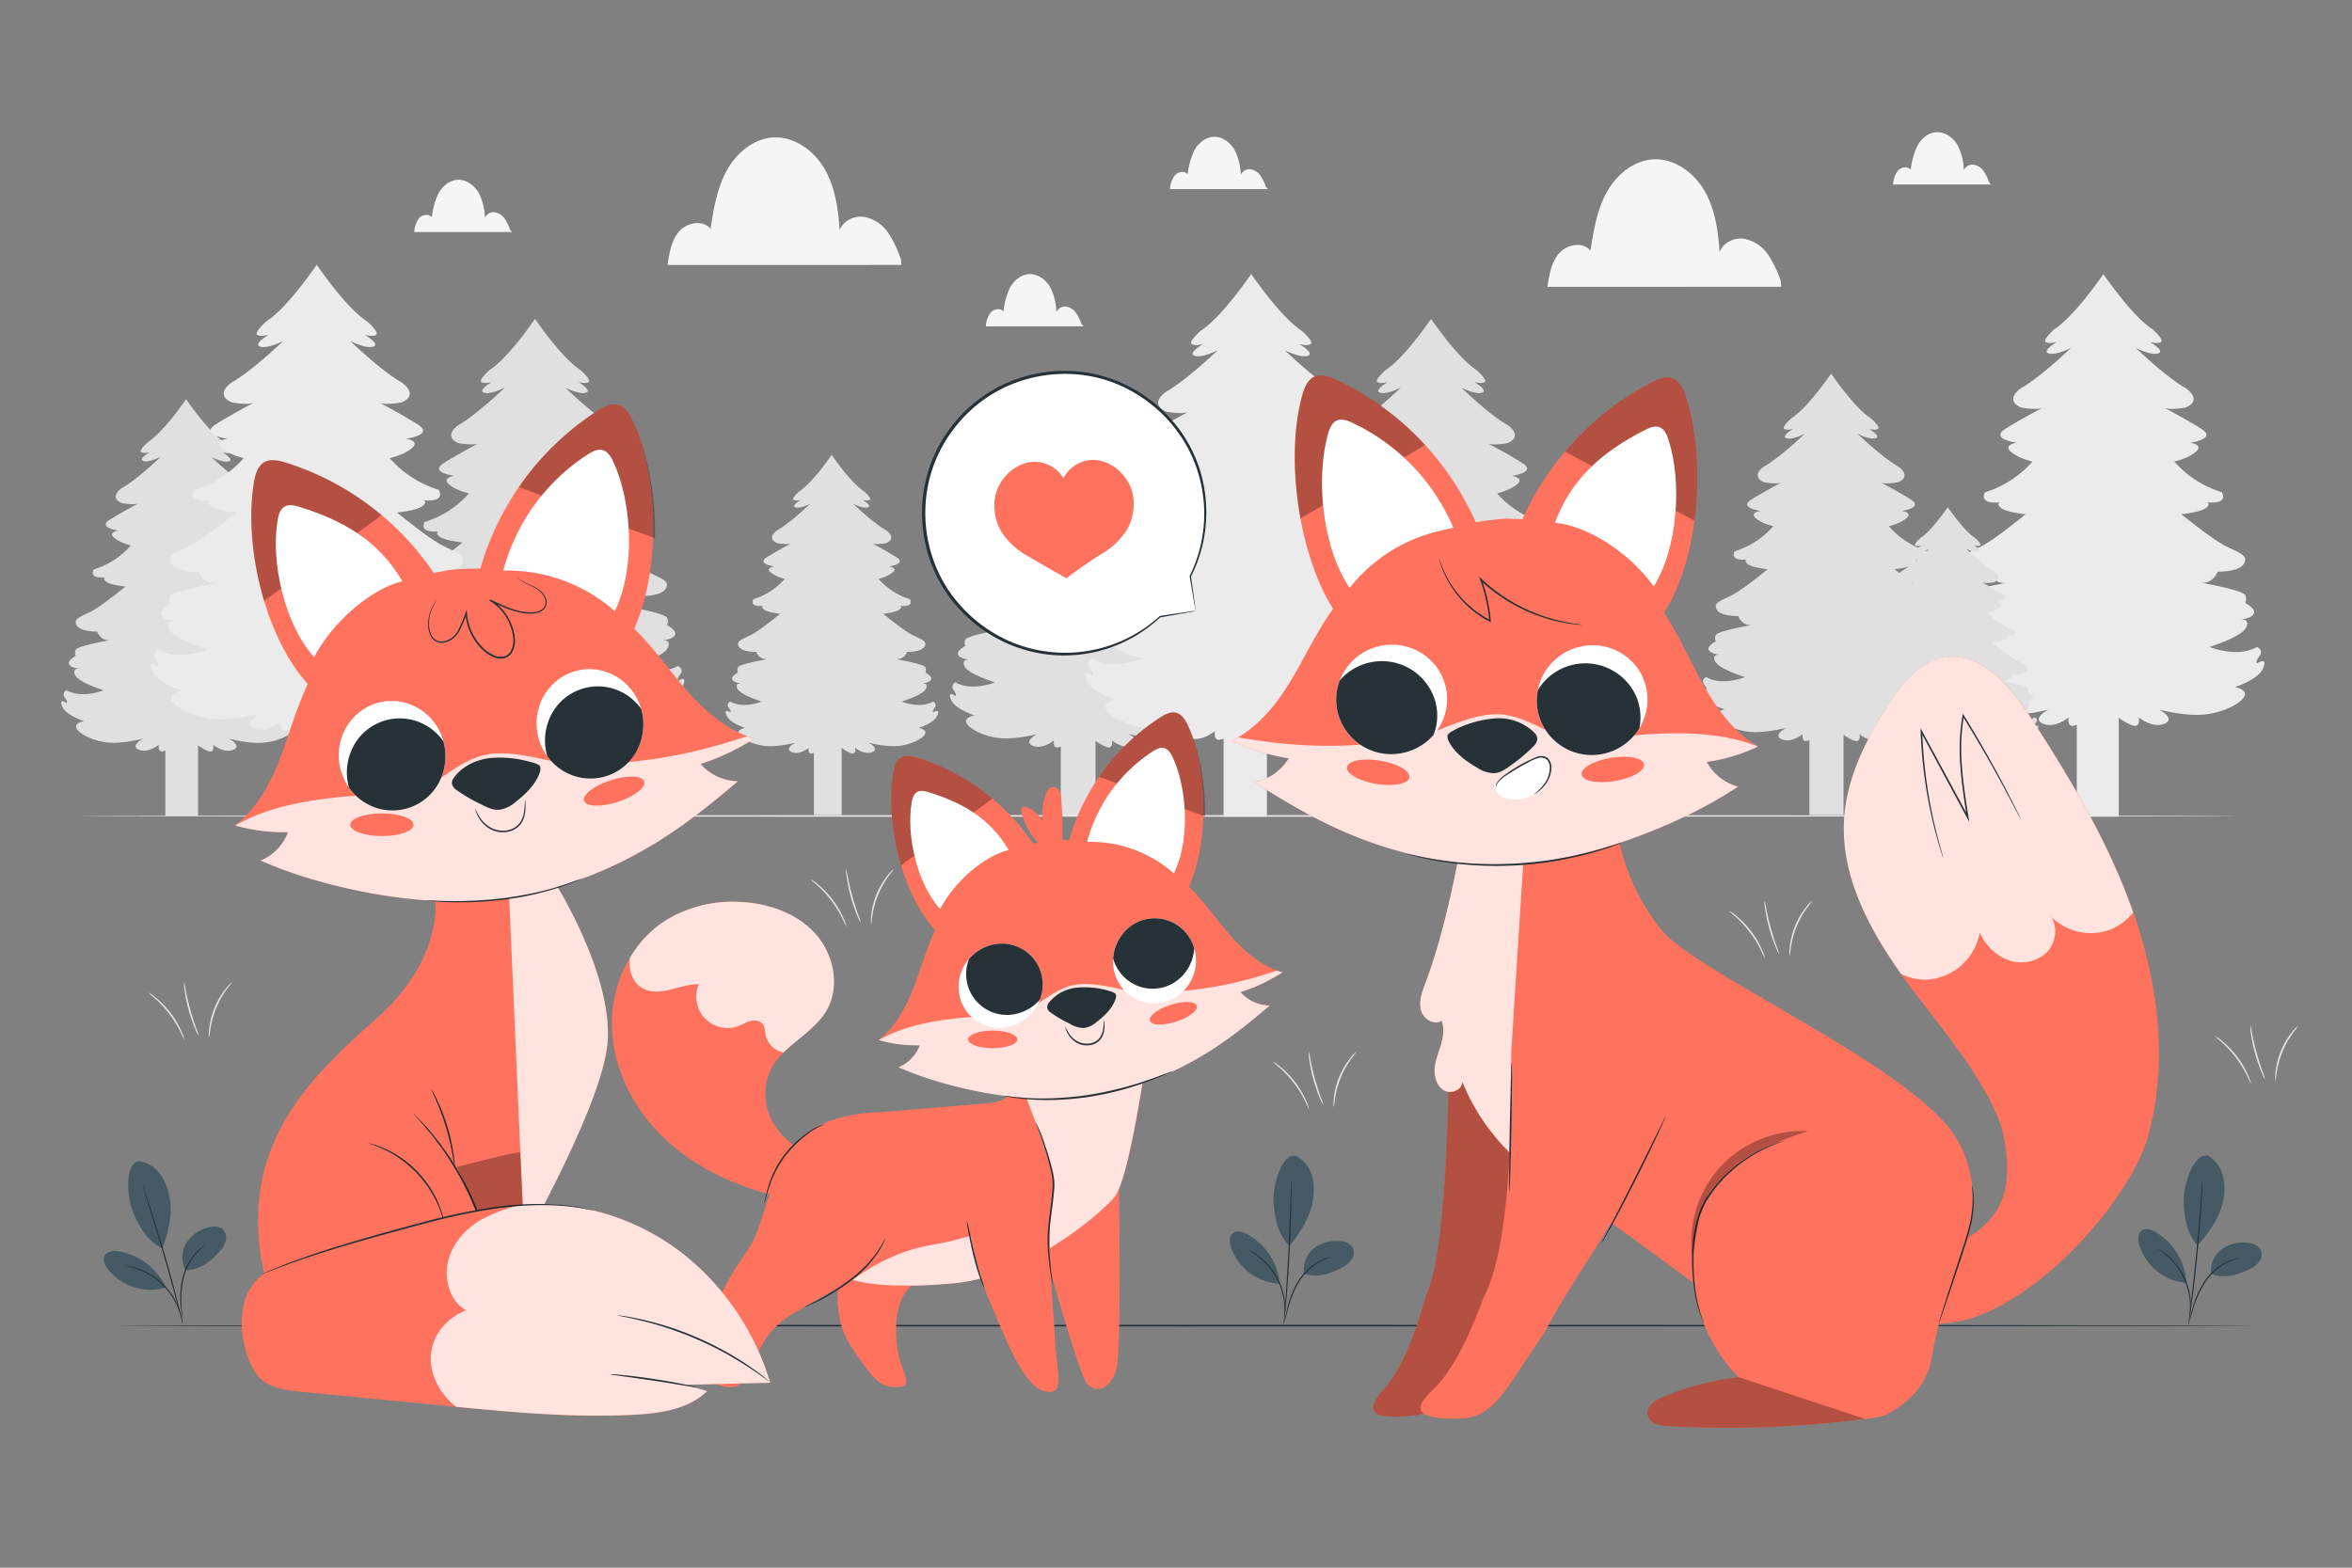 <svg xmlns="http://www.w3.org/2000/svg" viewBox="0 0 750 500"><rect x="0" y="0" width="750" height="500" fill="#808080" stroke="none"/><g id="freepik--background-complete--inject-408"><path d="M58.85,331.79a25.06,25.06,0,0,1-1.25-2.55,35.12,35.12,0,0,0-8.19-10.8,25.11,25.11,0,0,1-2.12-1.89,10.86,10.86,0,0,1,2.36,1.61,28.93,28.93,0,0,1,8.29,10.92A10.84,10.84,0,0,1,58.85,331.79Z" style="fill:#e0e0e0"></path><path d="M63.39,330.43a10.86,10.86,0,0,1-1.17-2.35,48,48,0,0,1-3.34-12.17,10.41,10.41,0,0,1-.19-2.61,15.42,15.42,0,0,1,.56,2.55c.31,1.58.77,3.75,1.42,6.11s1.36,4.47,1.9,6A14.5,14.5,0,0,1,63.39,330.43Z" style="fill:#e0e0e0"></path><path d="M74,313.3c.06.06-.68.87-1.72,2.29a29.44,29.44,0,0,0-3.35,6,29.12,29.12,0,0,0-1.83,6.61c-.27,1.74-.31,2.84-.4,2.84a10.09,10.09,0,0,1,0-2.89,24.59,24.59,0,0,1,1.71-6.77,24.91,24.91,0,0,1,3.55-6A9.83,9.83,0,0,1,74,313.3Z" style="fill:#e0e0e0"></path><path d="M269.93,295.62a25.06,25.06,0,0,1-1.25-2.55,36.62,36.62,0,0,0-3.57-5.79,36.16,36.16,0,0,0-4.62-5,26.1,26.1,0,0,1-2.12-1.9,10.49,10.49,0,0,1,2.37,1.61A29,29,0,0,1,269,292.91,11,11,0,0,1,269.93,295.62Z" style="fill:#e0e0e0"></path><path d="M274.47,294.26a10.6,10.6,0,0,1-1.17-2.34A49.41,49.41,0,0,1,270,279.74a10.4,10.4,0,0,1-.19-2.61,15.42,15.42,0,0,1,.56,2.55c.31,1.58.77,3.75,1.42,6.12s1.36,4.46,1.9,6A14.5,14.5,0,0,1,274.47,294.26Z" style="fill:#e0e0e0"></path><path d="M285.09,277.13c.06.06-.68.87-1.72,2.3A28.57,28.57,0,0,0,278.19,292c-.27,1.75-.31,2.85-.4,2.84a10.09,10.09,0,0,1,0-2.89,24.5,24.5,0,0,1,5.26-12.77A10.09,10.09,0,0,1,285.09,277.13Z" style="fill:#e0e0e0"></path><path d="M417.48,353.85a25.06,25.06,0,0,1-1.25-2.55A35.44,35.44,0,0,0,408,340.5a25.11,25.11,0,0,1-2.12-1.89,10.86,10.86,0,0,1,2.36,1.61,28.93,28.93,0,0,1,8.29,10.92A10.84,10.84,0,0,1,417.48,353.85Z" style="fill:#e0e0e0"></path><path d="M422,352.49a10.86,10.86,0,0,1-1.17-2.35A48,48,0,0,1,417.51,338a10.4,10.4,0,0,1-.19-2.61,15.42,15.42,0,0,1,.56,2.55c.31,1.58.77,3.75,1.42,6.12s1.36,4.46,1.9,6A14.5,14.5,0,0,1,422,352.49Z" style="fill:#e0e0e0"></path><path d="M432.64,335.36c.06.06-.68.87-1.72,2.29a28.67,28.67,0,0,0-5.18,12.6c-.27,1.74-.31,2.84-.4,2.84a10.09,10.09,0,0,1,0-2.89,24.45,24.45,0,0,1,1.71-6.76,24.8,24.8,0,0,1,3.55-6A9.83,9.83,0,0,1,432.64,335.36Z" style="fill:#e0e0e0"></path><path d="M562.82,305.7a25.06,25.06,0,0,1-1.25-2.55,36.36,36.36,0,0,0-3.57-5.8,36.75,36.75,0,0,0-4.62-5,27.47,27.47,0,0,1-2.12-1.89,10.62,10.62,0,0,1,2.37,1.6A28.9,28.9,0,0,1,561.91,303,10.34,10.34,0,0,1,562.82,305.7Z" style="fill:#e0e0e0"></path><path d="M567.36,304.34a11.82,11.82,0,0,1-1.17-2.35,49.49,49.49,0,0,1-3.34-12.17,10.48,10.48,0,0,1-.19-2.62,16.09,16.09,0,0,1,.56,2.56c.31,1.58.77,3.75,1.42,6.11s1.36,4.47,1.9,6A14.41,14.41,0,0,1,567.36,304.34Z" style="fill:#e0e0e0"></path><path d="M578,287.2c.06.07-.68.88-1.72,2.3a28.67,28.67,0,0,0-5.18,12.6c-.27,1.74-.31,2.84-.4,2.84a10.12,10.12,0,0,1,0-2.89,24.59,24.59,0,0,1,1.71-6.77,24.91,24.91,0,0,1,3.55-6A10.09,10.09,0,0,1,578,287.2Z" style="fill:#e0e0e0"></path><path d="M717.76,345.63c-.08,0-.47-1-1.25-2.55a35.3,35.3,0,0,0-8.18-10.8,27.47,27.47,0,0,1-2.12-1.89,10.54,10.54,0,0,1,2.36,1.6,29.06,29.06,0,0,1,8.29,10.93A10.5,10.5,0,0,1,717.76,345.63Z" style="fill:#e0e0e0"></path><path d="M722.31,344.26a10.6,10.6,0,0,1-1.17-2.34,48,48,0,0,1-2.07-6,50.15,50.15,0,0,1-1.28-6.19,10.71,10.71,0,0,1-.18-2.62,17.21,17.21,0,0,1,.56,2.55c.3,1.58.77,3.75,1.42,6.12s1.36,4.47,1.9,6A16.1,16.1,0,0,1,722.31,344.26Z" style="fill:#e0e0e0"></path><path d="M732.92,327.13c.07.06-.67.87-1.71,2.3a29.51,29.51,0,0,0-3.36,6A29.18,29.18,0,0,0,726,342c-.26,1.74-.31,2.84-.39,2.84a10.12,10.12,0,0,1,0-2.89,24.48,24.48,0,0,1,5.26-12.78A10.23,10.23,0,0,1,732.92,327.13Z" style="fill:#e0e0e0"></path><rect x="162.74" y="217.42" width="12.45" height="42.8" transform="translate(337.92 477.65) rotate(180)" style="fill:#e0e0e0"></rect><path d="M216.18,217.28s-.61-.41.73-2.17-.73-2.72-.73-2.72c-5.89,3.4-14.1,0-14.1,0s9.69-3,10.91-5.84c.92-2.13-.7-2.37-1.57-2.35,1-.11,3.13-.46,3.78-1.59.86-1.5-2.51-3.26-2.51-3.26a2.64,2.64,0,0,0,0-2.31c-.56-1.5-13.18-3.67-13.18-3.67,3.67.4,5-3.26,5-3.26s6.25.13,7.73-2.31-1-3.13-5.15-5.17S193.74,173,193.74,173s5.77-.55,7.36-1.91.12-1.63.12-1.63c6.87.68,4.54-3,4.54-3a30.65,30.65,0,0,1-14.1-9.1s4.29-1,6.5-3-1.84-2.58-1.84-2.58,8.09-1.09,3.43-4.08c-3.54-2.27-9.2-5.33-11-6.24,1.93.7,6.31-.14,6.31-.14,5.15-2.31,0-5.71,0-5.71-6-3.4-14.83-12-14.83-12s4.41,2.31,6.62,1.63-2.45-3.39-2.45-3.39,2.33.67,3.31,0-2.58-3.81-2.58-3.81c-5.28-3.43-11.8-12.44-14.52-16.32-2.73,3.88-9.24,12.89-14.53,16.32,0,0-3.55,3.13-2.57,3.81s3.31,0,3.31,0-4.66,2.71-2.45,3.39,6.62-1.63,6.62-1.63-8.83,8.56-14.84,12c0,0-5.15,3.4,0,5.71,0,0,4.38.84,6.31.14-1.76.91-7.42,4-11,6.24-4.66,3,3.43,4.08,3.43,4.08s-4.05.54-1.84,2.58,6.5,3,6.5,3a30.72,30.72,0,0,1-14.1,9.1s-2.33,3.67,4.53,3c0,0-1.47.27.13,1.63s7.35,1.91,7.35,1.91-9.19,7.6-13.36,9.64-6.62,2.72-5.15,5.17,7.72,2.31,7.72,2.31,1.35,3.66,5,3.26c0,0-12.63,2.17-13.18,3.67a2.64,2.64,0,0,0,0,2.31s-3.37,1.76-2.51,3.26c.65,1.13,2.79,1.48,3.78,1.59-.88,0-2.49.22-1.57,2.35,1.22,2.85,10.91,5.84,10.91,5.84s-8.22,3.4-14.1,0c0,0-2.09,1-.74,2.72s.74,2.17.74,2.17S122,215,123.38,218.5s8.46,5.71,8.46,5.71-4,.68-2.82,2.85,6.38,4.76,12,5.3,13.24-1.49,13.24-1.49-5.14,2.72-1.59,4.21,7.6-1.9,7.6-1.9-.73,3.48,2.21,2.28a20,20,0,0,0,5.39-3.5s.92,5.12,2.76,3.89c1.84,1.23,2.75-3.89,2.75-3.89a20.11,20.11,0,0,0,5.4,3.5c2.94,1.2,2.2-2.28,2.2-2.28s4,3.4,7.61,1.9-1.6-4.21-1.6-4.21,7.6,2,13.24,1.49,10.79-3.12,12-5.3-2.82-2.85-2.82-2.85,7.11-2.17,8.46-5.71S216.18,217.28,216.18,217.28Z" style="fill:#e0e0e0"></path><rect x="52.72" y="224.33" width="10.44" height="35.89" transform="translate(115.88 484.56) rotate(180)" style="fill:#e0e0e0"></rect><path d="M97.53,224.22s-.51-.35.62-1.83a1.44,1.44,0,0,0-.62-2.28c-4.93,2.85-11.82,0-11.82,0s8.12-2.5,9.15-4.9c.77-1.78-.59-2-1.32-2,.83-.08,2.62-.38,3.17-1.33.72-1.25-2.11-2.73-2.11-2.73a2.23,2.23,0,0,0,0-1.94c-.46-1.25-11-3.08-11-3.08,3.09.34,4.22-2.73,4.22-2.73s5.24.11,6.47-1.94-.82-2.62-4.31-4.33-11.21-8.09-11.21-8.09,4.83-.45,6.17-1.59.1-1.37.1-1.37c5.76.57,3.8-2.51,3.8-2.51A25.72,25.72,0,0,1,77,174s3.6-.8,5.45-2.51-1.54-2.16-1.54-2.16,6.78-.91,2.88-3.42c-3-1.9-7.72-4.47-9.2-5.24,1.62.6,5.29-.11,5.29-.11,4.32-1.94,0-4.79,0-4.79-5-2.85-12.44-10-12.44-10s3.7,1.94,5.55,1.37-2-2.85-2-2.85,2,.57,2.77,0S71.52,141,71.52,141c-4.43-2.88-9.89-10.43-12.18-13.68-2.28,3.25-7.74,10.8-12.17,13.68,0,0-3,2.62-2.16,3.19s2.77,0,2.77,0-3.9,2.28-2.05,2.85,5.55-1.37,5.55-1.37-7.4,7.18-12.44,10c0,0-4.32,2.85,0,4.79,0,0,3.67.71,5.29.11-1.48.77-6.23,3.34-9.2,5.24-3.9,2.51,2.88,3.42,2.88,3.42s-3.39.45-1.54,2.16S41.72,174,41.72,174A25.72,25.72,0,0,1,29.9,181.6s-2,3.08,3.8,2.51c0,0-1.23.23.1,1.37S40,187.07,40,187.07s-7.71,6.38-11.2,8.09-5.56,2.28-4.32,4.33,6.47,1.94,6.47,1.94,1.13,3.07,4.22,2.73c0,0-10.59,1.83-11,3.08a2.23,2.23,0,0,0,0,1.94s-2.83,1.48-2.11,2.73c.55,1,2.34,1.25,3.17,1.33-.73,0-2.09.19-1.32,2,1,2.4,9.15,4.9,9.15,4.9s-6.89,2.85-11.82,0a1.44,1.44,0,0,0-.62,2.28c1.13,1.48.62,1.83.62,1.83s-2.57-1.94-1.44,1S26.81,230,26.81,230s-3.39.57-2.36,2.39,5.34,4,10.07,4.44,11.1-1.25,11.1-1.25-4.31,2.28-1.33,3.53,6.37-1.59,6.37-1.59-.62,2.91,1.85,1.91A16.66,16.66,0,0,0,57,236.52s.77,4.3,2.31,3.27c1.55,1,2.32-3.27,2.32-3.27a16.66,16.66,0,0,0,4.52,2.94c2.47,1,1.85-1.91,1.85-1.91s3.39,2.84,6.37,1.59-1.33-3.53-1.33-3.53,6.37,1.71,11.1,1.25,9-2.62,10.07-4.44S91.88,230,91.88,230s6-1.83,7.09-4.79S97.53,224.22,97.53,224.22Z" style="fill:#e0e0e0"></path><rect x="259.54" y="227.34" width="8.85" height="32.63" transform="translate(527.93 487.3) rotate(180)" style="fill:#e0e0e0"></rect><path d="M297.54,227.24s-.43-.29.53-1.55a1.22,1.22,0,0,0-.53-1.93c-4.18,2.42-10,0-10,0s6.89-2.13,7.76-4.16c.65-1.51-.5-1.68-1.12-1.67.7-.07,2.22-.32,2.69-1.13.61-1.06-1.79-2.32-1.79-2.32a1.87,1.87,0,0,0,0-1.64c-.39-1.06-9.37-2.61-9.37-2.61a3.56,3.56,0,0,0,3.57-2.32s4.45.1,5.5-1.64-.7-2.22-3.67-3.67-9.5-6.86-9.5-6.86,4.1-.39,5.23-1.36.09-1.16.09-1.16c4.88.49,3.22-2.12,3.22-2.12a21.84,21.84,0,0,1-10-6.48,12,12,0,0,0,4.62-2.12c1.57-1.45-1.31-1.84-1.31-1.84s5.76-.77,2.44-2.9c-2.52-1.61-6.54-3.79-7.8-4.44,1.38.51,4.49-.1,4.49-.1,3.66-1.64,0-4.06,0-4.06-4.27-2.41-10.55-8.5-10.55-8.5s3.14,1.64,4.71,1.16S275,159.4,275,159.4s1.66.49,2.36,0-1.83-2.7-1.83-2.7c-3.76-2.44-8.39-8.85-10.33-11.61-1.94,2.76-6.57,9.17-10.33,11.61,0,0-2.53,2.22-1.83,2.7s2.35,0,2.35,0-3.31,1.94-1.74,2.42,4.71-1.16,4.71-1.16-6.28,6.09-10.55,8.5c0,0-3.66,2.42,0,4.06,0,0,3.11.61,4.48.1-1.25.65-5.28,2.83-7.8,4.44-3.31,2.13,2.45,2.9,2.45,2.9s-2.88.39-1.31,1.84a12,12,0,0,0,4.62,2.12,21.84,21.84,0,0,1-10,6.48s-1.65,2.61,3.23,2.12c0,0-1,.2.09,1.16s5.23,1.36,5.23,1.36-6.54,5.41-9.51,6.86-4.7,1.93-3.66,3.67,5.49,1.64,5.49,1.64a3.56,3.56,0,0,0,3.58,2.32s-9,1.55-9.37,2.61a1.83,1.83,0,0,0,0,1.64s-2.4,1.26-1.79,2.32c.46.81,2,1.06,2.69,1.13-.62,0-1.77.16-1.12,1.67.87,2,7.76,4.16,7.76,4.16s-5.84,2.42-10,0a1.22,1.22,0,0,0-.52,1.93c1,1.26.52,1.55.52,1.55s-2.18-1.64-1.22.87,6,4.06,6,4.06-2.88.48-2,2,4.54,3.38,8.55,3.76,9.41-1.06,9.41-1.06-3.66,1.93-1.13,3,5.4-1.36,5.4-1.36-.52,2.48,1.57,1.63a14.31,14.31,0,0,0,3.84-2.5s.65,3.65,2,2.78c1.3.87,2-2.78,2-2.78a14.16,14.16,0,0,0,3.83,2.5c2.1.85,1.57-1.63,1.57-1.63s2.88,2.42,5.41,1.36-1.13-3-1.13-3,5.4,1.45,9.41,1.06,7.67-2.22,8.55-3.76-2-2-2-2,5.06-1.55,6-4.06S297.54,227.24,297.54,227.24Z" style="fill:#e0e0e0"></path><rect x="576.99" y="220.35" width="10.89" height="39.62" transform="translate(1164.86 480.31) rotate(180)" style="fill:#e0e0e0"></rect><path d="M623.72,220.22s-.53-.35.65-1.9a1.49,1.49,0,0,0-.65-2.37c-5.14,3-12.33,0-12.33,0s8.47-2.62,9.55-5.11c.8-1.87-.62-2.07-1.38-2.06.86-.09,2.73-.4,3.31-1.39.75-1.31-2.2-2.85-2.2-2.85a2.32,2.32,0,0,0,0-2c-.48-1.31-11.53-3.21-11.53-3.21,3.22.36,4.4-2.85,4.4-2.85s5.47.12,6.75-2-.86-2.74-4.5-4.52-11.69-8.43-11.69-8.43,5-.48,6.44-1.67.1-1.42.1-1.42c6,.59,4-2.62,4-2.62a26.81,26.81,0,0,1-12.33-8S606,167,608,165.21s-1.61-2.26-1.61-2.26,7.08-.95,3-3.57c-3.1-2-8.05-4.66-9.59-5.46,1.68.62,5.51-.12,5.51-.12,4.51-2,0-5,0-5-5.25-3-13-10.46-13-10.46s3.86,2,5.79,1.43-2.14-3-2.14-3,2,.59,2.89,0-2.25-3.33-2.25-3.33c-4.62-3-10.32-10.89-12.7-14.27-2.39,3.38-8.08,11.27-12.71,14.27,0,0-3.1,2.73-2.25,3.33s2.9,0,2.9,0-4.08,2.37-2.15,3,5.79-1.43,5.79-1.43-7.72,7.49-13,10.46c0,0-4.5,3,0,5,0,0,3.83.74,5.52.12-1.54.8-6.5,3.48-9.59,5.46-4.08,2.62,3,3.57,3,3.57s-3.54.47-1.61,2.26,5.68,2.61,5.68,2.61a26.81,26.81,0,0,1-12.33,8s-2,3.21,4,2.62c0,0-1.29.23.11,1.42s6.43,1.67,6.43,1.67-8,6.65-11.69,8.43-5.78,2.38-4.5,4.52,6.76,2,6.76,2,1.17,3.21,4.39,2.85c0,0-11,1.9-11.52,3.21a2.27,2.27,0,0,0,0,2s-3,1.54-2.2,2.85c.57,1,2.44,1.3,3.31,1.39-.77,0-2.18.19-1.38,2.06,1.07,2.49,9.54,5.11,9.54,5.11s-7.18,3-12.33,0a1.49,1.49,0,0,0-.64,2.37c1.18,1.55.64,1.9.64,1.9s-2.68-2-1.5,1.07,7.4,5,7.4,5-3.54.6-2.47,2.5,5.58,4.16,10.51,4.63,11.58-1.3,11.58-1.3-4.51,2.37-1.4,3.68,6.65-1.66,6.65-1.66-.64,3,1.93,2a17.56,17.56,0,0,0,4.72-3.06s.8,4.48,2.41,3.41c1.6,1.07,2.41-3.41,2.41-3.41a17.41,17.41,0,0,0,4.71,3.06c2.58,1,1.93-2,1.93-2s3.54,3,6.65,1.66-1.39-3.68-1.39-3.68,6.64,1.78,11.58,1.3,9.43-2.73,10.5-4.63-2.46-2.5-2.46-2.5,6.21-1.9,7.39-5S623.72,220.22,623.72,220.22Z" style="fill:#e0e0e0"></path><rect x="662.24" y="211.75" width="13.39" height="48.74" transform="translate(1337.87 472.24) rotate(180)" style="fill:#ebebeb"></rect><path d="M719.71,211.6s-.66-.44.79-2.34-.79-2.92-.79-2.92c-6.33,3.65-15.16,0-15.16,0s10.41-3.21,11.73-6.28c1-2.29-.75-2.55-1.69-2.53,1.06-.11,3.36-.49,4.06-1.71.93-1.61-2.7-3.51-2.7-3.51a2.83,2.83,0,0,0,0-2.48c-.59-1.61-14.17-4-14.17-4,4,.44,5.4-3.5,5.4-3.5s6.73.14,8.31-2.49-1.06-3.36-5.54-5.55S695.58,164,695.58,164s6.2-.59,7.91-2.05.13-1.75.13-1.75c7.39.73,4.88-3.21,4.88-3.21a33.07,33.07,0,0,1-15.16-9.79s4.62-1,7-3.22-2-2.77-2-2.77,8.7-1.17,3.69-4.39c-3.81-2.44-9.9-5.73-11.79-6.71,2.08.76,6.78-.15,6.78-.15,5.54-2.49,0-6.14,0-6.14-6.46-3.65-15.95-12.86-15.95-12.86s4.75,2.48,7.12,1.75-2.64-3.65-2.64-3.65,2.51.73,3.56,0-2.76-4.09-2.76-4.09c-5.69-3.69-12.69-13.38-15.62-17.54-2.93,4.16-9.94,13.85-15.62,17.54,0,0-3.82,3.36-2.77,4.09s3.56,0,3.56,0-5,2.92-2.64,3.65,7.12-1.75,7.12-1.75-9.49,9.21-15.95,12.86c0,0-5.54,3.65,0,6.14,0,0,4.71.91,6.78.15-1.89,1-8,4.27-11.79,6.71-5,3.22,3.69,4.39,3.69,4.39s-4.35.58-2,2.77,7,3.22,7,3.22A33,33,0,0,1,633,157s-2.5,3.94,4.88,3.21c0,0-1.58.29.13,1.75s7.91,2.05,7.91,2.05-9.89,8.18-14.37,10.37-7.12,2.92-5.53,5.55,8.3,2.49,8.3,2.49,1.45,3.94,5.41,3.5c0,0-13.58,2.34-14.18,4a2.83,2.83,0,0,0,0,2.48s-3.62,1.9-2.7,3.51c.7,1.22,3,1.6,4.07,1.71-.94,0-2.68.24-1.7,2.53,1.32,3.07,11.74,6.28,11.74,6.28s-8.84,3.65-15.16,0c0,0-2.24,1-.79,2.92s.79,2.34.79,2.34-3.3-2.48-1.85,1.32,9.1,6.13,9.1,6.13-4.35.73-3,3.07,6.85,5.11,12.91,5.7,14.24-1.61,14.24-1.61-5.54,2.92-1.71,4.53,8.17-2.05,8.17-2.05-.79,3.74,2.37,2.46a21.57,21.57,0,0,0,5.8-3.77s1,5.51,3,4.19c2,1.32,3-4.19,3-4.19a21.77,21.77,0,0,0,5.8,3.77c3.16,1.28,2.37-2.46,2.37-2.46s4.35,3.66,8.18,2.05-1.72-4.53-1.72-4.53,8.18,2.19,14.24,1.61,11.6-3.36,12.92-5.7-3-3.07-3-3.07,7.64-2.34,9.09-6.13S719.71,211.6,719.71,211.6Z" style="fill:#ebebeb"></path><rect x="616.46" y="231.87" width="7.54" height="25.91" transform="translate(1240.46 489.65) rotate(180)" style="fill:#e0e0e0"></rect><path d="M648.81,231.79s-.37-.25.44-1.32a1,1,0,0,0-.44-1.65c-3.56,2.06-8.53,0-8.53,0s5.86-1.8,6.6-3.53c.55-1.29-.42-1.43-1-1.42.59-.07,1.89-.28,2.28-1,.52-.9-1.52-2-1.52-2a1.57,1.57,0,0,0,0-1.4c-.33-.9-8-2.22-8-2.22a3,3,0,0,0,3-2s3.78.08,4.67-1.4-.59-1.89-3.11-3.13-8.09-5.84-8.09-5.84,3.49-.32,4.45-1.15.08-1,.08-1c4.15.41,2.74-1.81,2.74-1.81a18.62,18.62,0,0,1-8.53-5.51,10.33,10.33,0,0,0,3.93-1.81c1.34-1.24-1.11-1.57-1.11-1.57s4.89-.65,2.07-2.46c-2.14-1.38-5.57-3.23-6.63-3.78a10.41,10.41,0,0,0,3.82-.09c3.11-1.4,0-3.45,0-3.45-3.64-2.06-9-7.24-9-7.24s2.67,1.4,4,1-1.48-2.06-1.48-2.06,1.41.41,2,0-1.56-2.3-1.56-2.3c-3.19-2.08-7.14-7.54-8.79-9.88-1.65,2.34-5.59,7.8-8.79,9.88,0,0-2.15,1.89-1.56,2.3s2,0,2,0-2.82,1.65-1.49,2.06,4-1,4-1-5.34,5.18-9,7.24c0,0-3.12,2,0,3.45a10.41,10.41,0,0,0,3.82.09c-1.07.55-4.49,2.4-6.64,3.78-2.82,1.81,2.08,2.46,2.08,2.46s-2.45.33-1.11,1.57a10.26,10.26,0,0,0,3.93,1.81A18.62,18.62,0,0,1,600,201s-1.41,2.22,2.74,1.81c0,0-.89.16.08,1s4.45,1.15,4.45,1.15-5.57,4.61-8.09,5.84-4,1.65-3.12,3.13,4.68,1.4,4.68,1.4a3,3,0,0,0,3,2s-7.64,1.32-8,2.22a1.61,1.61,0,0,0,0,1.4s-2,1.07-1.52,2c.4.69,1.69.9,2.29,1-.53,0-1.51.13-.95,1.42.74,1.73,6.6,3.53,6.6,3.53s-5,2.06-8.53,0a1,1,0,0,0-.45,1.65c.82,1.07.45,1.32.45,1.32s-1.86-1.4-1,.74,5.12,3.45,5.12,3.45-2.45.41-1.71,1.73,3.86,2.88,7.27,3.2a27.78,27.78,0,0,0,8-.9s-3.12,1.64-1,2.55,4.6-1.15,4.6-1.15-.44,2.1,1.34,1.38a12.16,12.16,0,0,0,3.27-2.12s.55,3.1,1.66,2.36c1.12.74,1.67-2.36,1.67-2.36a12.16,12.16,0,0,0,3.27,2.12c1.78.72,1.33-1.38,1.33-1.38s2.45,2.05,4.6,1.15-1-2.55-1-2.55a27.75,27.75,0,0,0,8,.9c3.42-.32,6.53-1.89,7.27-3.2s-1.7-1.73-1.7-1.73,4.3-1.32,5.12-3.45S648.81,231.79,648.81,231.79Z" style="fill:#e0e0e0"></path><rect x="92.22" y="212.74" width="13.81" height="47.49" transform="translate(198.25 472.97) rotate(180)" style="fill:#ebebeb"></rect><path d="M151.5,212.59s-.68-.46.82-2.42-.82-3-.82-3c-6.52,3.77-15.64,0-15.64,0s10.75-3.32,12.11-6.48c1-2.37-.78-2.63-1.75-2.61,1.1-.11,3.47-.5,4.2-1.76,1-1.66-2.79-3.62-2.79-3.62a2.92,2.92,0,0,0,0-2.56c-.61-1.66-14.62-4.07-14.62-4.07,4.08.45,5.57-3.62,5.57-3.62s6.94.15,8.57-2.56-1.09-3.47-5.71-5.73-14.82-10.7-14.82-10.7,6.39-.61,8.16-2.11.13-1.81.13-1.81c7.62.75,5-3.32,5-3.32a34.09,34.09,0,0,1-15.64-10.1s4.76-1.05,7.21-3.31-2-2.87-2-2.87,9-1.2,3.81-4.52c-3.93-2.52-10.21-5.91-12.17-6.93,2.14.79,7-.16,7-.16,5.71-2.56,0-6.33,0-6.33-6.66-3.76-16.45-13.26-16.45-13.26s4.89,2.56,7.34,1.81-2.72-3.77-2.72-3.77,2.58.75,3.67,0-2.85-4.22-2.85-4.22C111.23,98.74,104,88.74,101,84.45c-3,4.29-10.25,14.29-16.11,18.1,0,0-3.94,3.47-2.86,4.22s3.68,0,3.68,0-5.17,3-2.72,3.77,7.34-1.81,7.34-1.81-9.79,9.5-16.46,13.26c0,0-5.71,3.77,0,6.33,0,0,4.86,1,7,.16-1.95,1-8.24,4.41-12.16,6.93-5.17,3.32,3.8,4.52,3.8,4.52s-4.48.6-2,2.87,7.21,3.31,7.21,3.31A34.09,34.09,0,0,1,62,156.21s-2.58,4.07,5,3.32c0,0-1.63.3.14,1.81s8.16,2.11,8.16,2.11-10.2,8.44-14.82,10.7-7.35,3-5.72,5.73,8.57,2.56,8.57,2.56,1.5,4.07,5.58,3.62c0,0-14,2.41-14.62,4.07a2.92,2.92,0,0,0,0,2.56s-3.74,2-2.79,3.62c.72,1.26,3.1,1.65,4.2,1.76-1,0-2.77.24-1.75,2.61,1.36,3.16,12.1,6.48,12.1,6.48s-9.11,3.77-15.64,0c0,0-2.31,1.05-.81,3s.81,2.42.81,2.42-3.4-2.57-1.9,1.35,9.38,6.33,9.38,6.33-4.49.76-3.13,3.17,7.08,5.27,13.33,5.88,14.69-1.66,14.69-1.66-5.71,3-1.77,4.67,8.43-2.11,8.43-2.11-.81,3.86,2.45,2.53a22.06,22.06,0,0,0,6-3.89s1,5.69,3,4.33c2,1.36,3.06-4.33,3.06-4.33a22.11,22.11,0,0,0,6,3.89c3.27,1.33,2.45-2.53,2.45-2.53s4.49,3.77,8.43,2.11-1.76-4.67-1.76-4.67,8.43,2.26,14.68,1.66,12-3.47,13.33-5.88-3.13-3.17-3.13-3.17,7.89-2.41,9.39-6.33S151.5,212.59,151.5,212.59Z" style="fill:#ebebeb"></path><rect x="448.47" y="217.42" width="12.45" height="42.8" transform="translate(909.39 477.65) rotate(180)" style="fill:#e0e0e0"></rect><path d="M501.91,217.28s-.61-.41.74-2.17-.74-2.72-.74-2.72c-5.88,3.4-14.1,0-14.1,0s9.69-3,10.91-5.84c.92-2.13-.69-2.37-1.57-2.35,1-.11,3.13-.46,3.78-1.59.86-1.5-2.51-3.26-2.51-3.26a2.64,2.64,0,0,0,0-2.31c-.55-1.5-13.18-3.67-13.18-3.67,3.68.4,5-3.26,5-3.26s6.25.13,7.72-2.31-1-3.13-5.15-5.17S479.48,173,479.48,173s5.76-.55,7.35-1.91.13-1.63.13-1.63c6.86.68,4.53-3,4.53-3a30.72,30.72,0,0,1-14.1-9.1s4.29-1,6.5-3-1.84-2.58-1.84-2.58,8.09-1.09,3.43-4.08c-3.54-2.27-9.2-5.33-11-6.24,1.93.7,6.31-.14,6.31-.14,5.14-2.31,0-5.71,0-5.71-6-3.4-14.84-12-14.84-12s4.42,2.31,6.62,1.63-2.45-3.39-2.45-3.39,2.33.67,3.31,0-2.57-3.81-2.57-3.81c-5.29-3.43-11.8-12.44-14.53-16.32-2.72,3.88-9.24,12.89-14.52,16.32,0,0-3.56,3.13-2.58,3.81s3.31,0,3.31,0-4.66,2.71-2.45,3.39,6.62-1.63,6.62-1.63-8.83,8.56-14.83,12c0,0-5.15,3.4,0,5.71,0,0,4.37.84,6.3.14-1.76.91-7.42,4-11,6.24-4.66,3,3.43,4.08,3.43,4.08s-4,.54-1.84,2.58,6.5,3,6.5,3a30.65,30.65,0,0,1-14.1,9.1s-2.33,3.67,4.54,3c0,0-1.47.27.12,1.63s7.36,1.91,7.36,1.91-9.2,7.6-13.37,9.64-6.62,2.72-5.15,5.17,7.73,2.31,7.73,2.31,1.35,3.66,5,3.26c0,0-12.62,2.17-13.18,3.67a2.64,2.64,0,0,0,0,2.31s-3.37,1.76-2.51,3.26c.65,1.13,2.79,1.48,3.78,1.59-.87,0-2.49.22-1.57,2.35,1.22,2.85,10.91,5.84,10.91,5.84s-8.21,3.4-14.1,0c0,0-2.08,1-.73,2.72s.73,2.17.73,2.17-3.06-2.31-1.72,1.22,8.46,5.71,8.46,5.71-4,.68-2.82,2.85,6.38,4.76,12,5.3S440,230.87,440,230.87s-5.15,2.72-1.6,4.21,7.6-1.9,7.6-1.9-.73,3.48,2.21,2.28a20.11,20.11,0,0,0,5.4-3.5s.91,5.12,2.75,3.89c1.84,1.23,2.76-3.89,2.76-3.89a20,20,0,0,0,5.39,3.5c2.94,1.2,2.21-2.28,2.21-2.28s4,3.4,7.6,1.9-1.6-4.21-1.6-4.21,7.61,2,13.24,1.49,10.79-3.12,12-5.3-2.82-2.85-2.82-2.85,7.11-2.17,8.46-5.71S501.91,217.28,501.91,217.28Z" style="fill:#e0e0e0"></path><rect x="338.27" y="222.13" width="11.08" height="38.09" transform="translate(687.61 482.36) rotate(180)" style="fill:#e0e0e0"></rect><path d="M385.83,222s-.55-.37.65-1.94a1.52,1.52,0,0,0-.65-2.42c-5.24,3-12.55,0-12.55,0s8.62-2.66,9.71-5.2c.82-1.89-.62-2.1-1.4-2.09.88-.09,2.78-.4,3.37-1.41.76-1.33-2.24-2.91-2.24-2.91a2.33,2.33,0,0,0,0-2c-.49-1.33-11.73-3.27-11.73-3.27,3.27.37,4.47-2.9,4.47-2.9s5.57.12,6.88-2-.88-2.79-4.59-4.6-11.89-8.58-11.89-8.58,5.13-.49,6.55-1.7.11-1.45.11-1.45c6.11.61,4-2.66,4-2.66a27.3,27.3,0,0,1-12.54-8.1s3.82-.85,5.78-2.66-1.64-2.3-1.64-2.3,7.2-1,3.06-3.63c-3.15-2-8.19-4.74-9.76-5.56,1.72.63,5.61-.12,5.61-.12,4.58-2.06,0-5.08,0-5.08-5.34-3-13.2-10.64-13.2-10.64s3.93,2.05,5.89,1.45-2.18-3-2.18-3,2.07.6,2.95,0-2.3-3.39-2.3-3.39c-4.7-3-10.5-11.08-12.92-14.52-2.43,3.44-8.22,11.47-12.93,14.52,0,0-3.16,2.78-2.29,3.39s2.95,0,2.95,0-4.15,2.42-2.19,3,5.9-1.45,5.9-1.45-7.86,7.62-13.21,10.64c0,0-4.58,3,0,5.08,0,0,3.9.75,5.62.12-1.57.82-6.61,3.54-9.76,5.56-4.15,2.66,3.05,3.63,3.05,3.63s-3.6.48-1.63,2.3,5.78,2.66,5.78,2.66a27.3,27.3,0,0,1-12.55,8.1s-2.07,3.27,4,2.66c0,0-1.31.24.11,1.45s6.55,1.7,6.55,1.7-8.19,6.77-11.9,8.58-5.89,2.42-4.58,4.6,6.87,2,6.87,2,1.2,3.27,4.48,2.9c0,0-11.24,1.94-11.73,3.27a2.33,2.33,0,0,0,0,2s-3,1.58-2.24,2.91c.58,1,2.49,1.32,3.37,1.41-.78,0-2.22.2-1.4,2.09,1.09,2.54,9.71,5.2,9.71,5.2s-7.31,3-12.55,0a1.53,1.53,0,0,0-.66,2.42c1.2,1.57.66,1.94.66,1.94S302,220,303.24,223.1s7.53,5.07,7.53,5.07-3.6.61-2.51,2.54,5.67,4.24,10.69,4.72,11.79-1.33,11.79-1.33-4.59,2.42-1.42,3.75,6.76-1.69,6.76-1.69-.65,3.09,2,2a18.18,18.18,0,0,0,4.8-3.12s.81,4.56,2.45,3.47c1.63,1.09,2.45-3.47,2.45-3.47a18,18,0,0,0,4.8,3.12c2.62,1.06,2-2,2-2s3.6,3,6.76,1.69-1.42-3.75-1.42-3.75,6.77,1.81,11.78,1.33,9.61-2.78,10.7-4.72-2.51-2.54-2.51-2.54,6.33-1.93,7.53-5.07S385.83,222,385.83,222Z" style="fill:#e0e0e0"></path><rect x="390.18" y="215.69" width="13.81" height="44.8" transform="translate(794.17 476.18) rotate(180)" style="fill:#ebebeb"></rect><path d="M449.46,215.53s-.68-.45.82-2.41-.82-3-.82-3c-6.52,3.76-15.64,0-15.64,0s10.75-3.32,12.11-6.49c1-2.36-.78-2.62-1.75-2.6,1.1-.12,3.47-.51,4.2-1.77.95-1.65-2.79-3.61-2.79-3.61a2.94,2.94,0,0,0,0-2.57C445,191.41,431,189,431,189c4.08.46,5.57-3.61,5.57-3.61s6.94.15,8.57-2.57-1.09-3.46-5.71-5.72-14.82-10.71-14.82-10.71,6.39-.6,8.16-2.11.13-1.81.13-1.81c7.62.76,5-3.31,5-3.31a34.09,34.09,0,0,1-15.64-10.1s4.76-1.06,7.21-3.32-2-2.86-2-2.86,9-1.21,3.81-4.52c-3.93-2.52-10.21-5.91-12.17-6.93,2.14.78,7-.16,7-.16,5.71-2.56,0-6.33,0-6.33-6.66-3.77-16.45-13.26-16.45-13.26s4.89,2.56,7.34,1.81-2.72-3.77-2.72-3.77,2.58.75,3.67,0-2.85-4.22-2.85-4.22c-5.87-3.81-13.09-13.81-16.12-18.1-3,4.29-10.25,14.29-16.11,18.1,0,0-3.94,3.46-2.86,4.22s3.68,0,3.68,0-5.17,3-2.72,3.77,7.34-1.81,7.34-1.81-9.79,9.49-16.46,13.26c0,0-5.71,3.77,0,6.33,0,0,4.86.94,7,.16-1.95,1-8.24,4.41-12.16,6.93-5.17,3.31,3.8,4.52,3.8,4.52s-4.48.6-2,2.86,7.21,3.32,7.21,3.32A34.09,34.09,0,0,1,360,159.16s-2.58,4.07,5,3.31c0,0-1.63.31.14,1.81s8.16,2.11,8.16,2.11-10.2,8.44-14.82,10.71-7.35,3-5.72,5.72,8.57,2.57,8.57,2.57,1.5,4.07,5.58,3.61c0,0-14,2.41-14.62,4.07a2.94,2.94,0,0,0,0,2.57s-3.74,2-2.79,3.61c.72,1.26,3.1,1.65,4.2,1.77-1,0-2.77.24-1.75,2.6,1.36,3.17,12.1,6.49,12.1,6.49s-9.11,3.76-15.64,0c0,0-2.31,1-.81,3s.81,2.41.81,2.41-3.4-2.56-1.9,1.36,9.38,6.33,9.38,6.33-4.49.75-3.13,3.17,7.08,5.27,13.33,5.87,14.69-1.65,14.69-1.65-5.71,3-1.77,4.67,8.43-2.11,8.43-2.11-.81,3.86,2.45,2.53a22.33,22.33,0,0,0,6-3.89s1,5.69,3.05,4.33c2,1.36,3.06-4.33,3.06-4.33a22.38,22.38,0,0,0,6,3.89c3.27,1.33,2.45-2.53,2.45-2.53s4.49,3.77,8.43,2.11-1.76-4.67-1.76-4.67,8.43,2.26,14.68,1.65,12-3.46,13.33-5.87-3.13-3.17-3.13-3.17,7.89-2.41,9.39-6.33S449.46,215.53,449.46,215.53Z" style="fill:#ebebeb"></path><path d="M713.69,260.23c0,.14-154,.26-344,.26s-344-.12-344-.26,154-.26,344.05-.26S713.69,260.08,713.69,260.23Z" style="fill:#ebebeb"></path><path d="M567.86,89.68a34.9,34.9,0,0,0-4.12-8.54,11.79,11.79,0,0,0-7.75-5c-3.14-.38-6.63,1.31-7.65,4.31-.45-6.76-1.41-13.69-4.79-19.56s-9.7-10.48-16.46-10.06c-6.37.39-11.83,5.12-14.87,10.74s-4.07,12.07-5.06,18.38c-2.42-3-7.52-2-10,.84s-3.17,6.9-3.7,10.68H568Z" style="fill:#f5f5f5"></path><path d="M287.27,82.69a35,35,0,0,0-4.11-8.53,11.75,11.75,0,0,0-7.75-5c-3.14-.39-6.63,1.31-7.66,4.31-.45-6.76-1.4-13.69-4.79-19.56s-9.69-10.48-16.45-10.07c-6.38.39-11.84,5.13-14.87,10.75s-4.07,12.07-5.07,18.38c-2.41-3-7.52-2-10,.84s-3.16,6.89-3.69,10.68H287.4Z" style="fill:#f5f5f5"></path><path d="M344.86,103.36a14.33,14.33,0,0,0-1.69-3.5A4.85,4.85,0,0,0,340,97.79a3,3,0,0,0-3.14,1.77,18.44,18.44,0,0,0-2-8c-1.39-2.4-4-4.29-6.75-4.12-2.62.16-4.86,2.1-6.1,4.4A23.23,23.23,0,0,0,320,99.35c-1-1.21-3.09-.83-4.12.35a8.16,8.16,0,0,0-1.52,4.38h31.21Z" style="fill:#f5f5f5"></path><path d="M403.66,59.58a14.5,14.5,0,0,0-1.69-3.5A4.85,4.85,0,0,0,398.79,54a3,3,0,0,0-3.14,1.77,18.23,18.23,0,0,0-2-8c-1.38-2.41-4-4.3-6.75-4.13-2.61.16-4.85,2.1-6.09,4.41a22.91,22.91,0,0,0-2.08,7.54c-1-1.22-3.09-.84-4.12.34a8.16,8.16,0,0,0-1.52,4.38h31.2Z" style="fill:#f5f5f5"></path><path d="M634.24,58.1a14.33,14.33,0,0,0-1.69-3.5,4.83,4.83,0,0,0-3.18-2.07,3,3,0,0,0-3.14,1.77,18.36,18.36,0,0,0-2-8c-1.39-2.41-4-4.3-6.75-4.13s-4.86,2.1-6.1,4.41a23.17,23.17,0,0,0-2.08,7.53c-1-1.21-3.09-.83-4.12.35a8.16,8.16,0,0,0-1.52,4.38h31.21Z" style="fill:#f5f5f5"></path><path d="M162.64,73.28a14,14,0,0,0-1.69-3.5,4.81,4.81,0,0,0-3.17-2.07,3,3,0,0,0-3.15,1.77,18.22,18.22,0,0,0-2-8c-1.39-2.41-4-4.3-6.75-4.13-2.62.16-4.86,2.1-6.1,4.41a23.17,23.17,0,0,0-2.08,7.53c-1-1.21-3.09-.83-4.12.35A8.25,8.25,0,0,0,132.1,74h31.21Z" style="fill:#f5f5f5"></path></g><g id="freepik--Floor--inject-408"><path d="M717.84,422.81c0,.14-152.25.26-340,.26s-340-.12-340-.26,152.22-.27,340.05-.27S717.84,422.66,717.84,422.81Z" style="fill:#263238"></path></g><g id="freepik--Plants--inject-408"><path d="M413.32,368.67a10.17,10.17,0,0,1,5,6.2,17.82,17.82,0,0,1,.31,8.09c-.84,5.21-4.07,10.34-7.47,14.37-4.22-4.06-4.91-10.81-5.05-14.26-.21-5.45,2.71-15.43,7.24-14.4" style="fill:#455a64"></path><path d="M415.84,406.21a8.64,8.64,0,0,1,3.19-8.09,11.47,11.47,0,0,1,8.59-2.24,4.81,4.81,0,0,1,3.64,1.85,3.71,3.71,0,0,1-.12,3.75,7.62,7.62,0,0,1-2.91,2.6c-3.93,2.21-8.14,3.63-12.39,2.13" style="fill:#455a64"></path><path d="M409.42,422a6.7,6.7,0,0,1,.21-1.06c.17-.75.4-1.72.67-2.88a30.51,30.51,0,0,1,3.44-9.14,18.67,18.67,0,0,1,7-6.75,13,13,0,0,1,2.77-1.08c.34-.09.61-.12.8-.16s.27,0,.28,0a18.82,18.82,0,0,0-3.72,1.49,19.24,19.24,0,0,0-6.8,6.72,32.84,32.84,0,0,0-3.51,9c-.32,1.21-.59,2.19-.79,2.85A5.26,5.26,0,0,1,409.42,422Z" style="fill:#263238"></path><path d="M411.77,376.47a2.84,2.84,0,0,1,0,.47c0,.35,0,.8,0,1.35,0,1.17,0,2.87,0,5-.06,4.2-.23,10-.56,16.39s-.77,12.19-1.15,16.37c-.18,2.09-.35,3.78-.47,5-.07.55-.12,1-.16,1.34a2.32,2.32,0,0,1-.08.46,2.79,2.79,0,0,1,0-.47c0-.35,0-.79.09-1.35.09-1.22.21-2.9.36-4.95.3-4.19.69-10,1-16.37s.55-12.18.68-16.38c.07-2.06.13-3.74.16-5,0-.56,0-1,.06-1.35A1.74,1.74,0,0,1,411.77,376.47Z" style="fill:#263238"></path><path d="M408.07,409a20.27,20.27,0,0,0-10.34-15.35c-1.44-.78-3.34-1.33-4.6-.29s-1.09,3-.57,4.57a17.33,17.33,0,0,0,15.38,11.49" style="fill:#455a64"></path><path d="M398.21,398.67a5.73,5.73,0,0,1,.91.46,8.27,8.27,0,0,1,1,.61c.38.27.85.53,1.3.91a16.93,16.93,0,0,1,1.49,1.23,20.85,20.85,0,0,1,1.56,1.56,22.59,22.59,0,0,1,2.92,4.15,22.19,22.19,0,0,1,1.83,4.73,19.22,19.22,0,0,1,.41,2.18,17.39,17.39,0,0,1,.18,1.92,13.84,13.84,0,0,1,0,1.59,9.2,9.2,0,0,1-.09,1.19,6.35,6.35,0,0,1-.16,1c-.09,0,.13-1.45,0-3.78a17.75,17.75,0,0,0-.22-1.89,21.31,21.31,0,0,0-.44-2.13,21.6,21.6,0,0,0-4.67-8.73c-.52-.57-1-1.11-1.52-1.57s-1-.88-1.43-1.25C399.46,399.41,398.16,398.75,398.21,398.67Z" style="fill:#263238"></path><path d="M44.45,370.39a10.12,10.12,0,0,1,6.72,4.23,17.9,17.9,0,0,1,2.95,7.54c.91,5.19-.46,11.1-2.35,16-5.32-2.45-8.18-8.6-9.44-11.81-2-5.08-2.5-15.47,2.12-16" style="fill:#455a64"></path><path d="M59.13,405a8.64,8.64,0,0,1,.36-8.69,11.47,11.47,0,0,1,7.38-4.93,4.84,4.84,0,0,1,4,.55A3.69,3.69,0,0,1,72,395.54,7.54,7.54,0,0,1,70.14,399c-3,3.38-6.5,6.1-11,6.08" style="fill:#455a64"></path><path d="M58.23,422a5.19,5.19,0,0,1-.15-1.07c-.08-.77-.19-1.75-.31-2.94a30.29,30.29,0,0,1,.26-9.76,18.53,18.53,0,0,1,4.39-8.68,13,13,0,0,1,2.27-1.92,7.33,7.33,0,0,1,.7-.41.92.92,0,0,1,.25-.12,21.14,21.14,0,0,0-3,2.64,19.2,19.2,0,0,0-4.22,8.57A32.87,32.87,0,0,0,58,418c.09,1.24.16,2.25.19,2.95A5,5,0,0,1,58.23,422Z" style="fill:#263238"></path><path d="M45.53,378.26a1.85,1.85,0,0,1,.19.44c.12.33.27.75.45,1.27.4,1.11.94,2.72,1.6,4.71,1.31,4,3,9.52,4.83,15.67s3.27,11.76,4.29,15.84c.51,2,.9,3.68,1.16,4.83q.18.81.3,1.32a1.62,1.62,0,0,1,.07.47,3.68,3.68,0,0,1-.15-.45c-.09-.34-.21-.77-.36-1.3-.32-1.18-.75-2.81-1.29-4.8-1.08-4.06-2.61-9.65-4.39-15.8s-3.47-11.69-4.72-15.7c-.61-2-1.11-3.58-1.48-4.74l-.39-1.3A2.86,2.86,0,0,1,45.53,378.26Z" style="fill:#263238"></path><path d="M52.71,410.24a20.24,20.24,0,0,0-14.8-11.11c-1.61-.27-3.59-.17-4.44,1.23s0,3.21,1,4.5a17.31,17.31,0,0,0,18.3,5.82" style="fill:#455a64"></path><path d="M40,403.69a4.73,4.73,0,0,1,1,.13,8.71,8.71,0,0,1,1.17.24,14.09,14.09,0,0,1,1.53.43,15.89,15.89,0,0,1,1.81.68,18.84,18.84,0,0,1,2,1,22.79,22.79,0,0,1,4.12,3A21.62,21.62,0,0,1,54.9,413,19.54,19.54,0,0,1,56,414.88a16.36,16.36,0,0,1,.79,1.76c.24.54.37,1.06.52,1.5a8.7,8.7,0,0,1,.3,1.16,4.8,4.8,0,0,1,.18,1c-.08,0-.35-1.42-1.25-3.57a16.36,16.36,0,0,0-.82-1.71c-.31-.61-.71-1.23-1.12-1.87a22.69,22.69,0,0,0-3.24-3.79,24,24,0,0,0-4-2.93,20.93,20.93,0,0,0-2-1,18.23,18.23,0,0,0-1.76-.72C41.43,404,40,403.77,40,403.69Z" style="fill:#263238"></path><path d="M704.18,368.66a10.14,10.14,0,0,1,4.69,6.41,18,18,0,0,1,0,8.1c-1.07,5.16-4.52,10.15-8.1,14-4-4.24-4.43-11-4.41-14.47,0-5.45,3.38-15.3,7.86-14.07" style="fill:#455a64"></path><path d="M705.05,406.27a8.66,8.66,0,0,1,3.54-7.94,11.5,11.5,0,0,1,8.68-1.86,4.86,4.86,0,0,1,3.56,2,3.73,3.73,0,0,1-.29,3.74,7.46,7.46,0,0,1-3,2.47c-4,2-8.29,3.27-12.47,1.58" style="fill:#455a64"></path><path d="M697.94,421.74a6.66,6.66,0,0,1,.26-1.05c.21-.75.47-1.7.8-2.85a30.12,30.12,0,0,1,3.84-9,18.54,18.54,0,0,1,7.28-6.44,12.5,12.5,0,0,1,2.82-.95,6,6,0,0,1,.8-.12.75.75,0,0,1,.28,0,20.55,20.55,0,0,0-3.78,1.33,19.23,19.23,0,0,0-7.09,6.42,32.68,32.68,0,0,0-3.89,8.84c-.38,1.19-.69,2.15-.92,2.81A5,5,0,0,1,697.94,421.74Z" style="fill:#263238"></path><path d="M702.29,376.38a3.36,3.36,0,0,1,0,.47c0,.35,0,.8,0,1.36,0,1.17-.13,2.87-.25,5-.25,4.19-.68,10-1.29,16.35s-1.31,12.14-1.86,16.3c-.28,2.08-.52,3.76-.7,4.92-.09.55-.16,1-.21,1.34a3.81,3.81,0,0,1-.1.46,1.53,1.53,0,0,1,0-.47c0-.35.09-.8.14-1.35.15-1.21.34-2.89.58-4.93.49-4.17,1.13-9.93,1.75-16.31s1.08-12.14,1.4-16.33c.15-2,.28-3.74.37-4.95,0-.56.09-1,.12-1.35A1.62,1.62,0,0,1,702.29,376.38Z" style="fill:#263238"></path><path d="M697.16,408.75A20.28,20.28,0,0,0,687.51,393c-1.41-.84-3.28-1.47-4.59-.49s-1.22,3-.76,4.54A17.31,17.31,0,0,0,697,409.17" style="fill:#455a64"></path><path d="M687.76,398a6.11,6.11,0,0,1,.9.49,11.26,11.26,0,0,1,1,.66c.37.29.82.57,1.26,1a17.9,17.9,0,0,1,1.43,1.29,21.9,21.9,0,0,1,1.49,1.63,22.87,22.87,0,0,1,2.74,4.27,22.53,22.53,0,0,1,1.62,4.81,18.57,18.57,0,0,1,.31,2.19,14.59,14.59,0,0,1,.09,1.93,15.25,15.25,0,0,1-.07,1.59,8.53,8.53,0,0,1-.15,1.19,5.45,5.45,0,0,1-.2,1c-.09,0,.2-1.45.15-3.78a16.24,16.24,0,0,0-.13-1.89,20.55,20.55,0,0,0-.35-2.16,22.92,22.92,0,0,0-1.62-4.71,22.64,22.64,0,0,0-2.66-4.21,20.09,20.09,0,0,0-1.45-1.64c-.46-.5-.94-.92-1.37-1.31C689,398.77,687.72,398,687.76,398Z" style="fill:#263238"></path></g><g id="freepik--speech-bubble--inject-408"><path d="M381.29,194.84l-1.72-11a45,45,0,1,0-9.7,12.89v0Z" style="fill:#fff"></path><path d="M381.29,194.84a6.54,6.54,0,0,1-.71.16l-2.17.4-8.52,1.53a.2.2,0,0,1-.24-.17.2.2,0,0,1,0-.15v0l.32.27A44.92,44.92,0,0,1,336.9,209,45.3,45.3,0,0,1,321,205.13a46,46,0,0,1-14.77-10.54,44.05,44.05,0,0,1-10-16.91,46.22,46.22,0,0,1-1.72-20.87,44.5,44.5,0,0,1,8.49-20.24,45.33,45.33,0,0,1,17.08-14,46.51,46.51,0,0,1,20.64-4.27,44.21,44.21,0,0,1,19.16,4.9,46.58,46.58,0,0,1,14.28,11.35,44.87,44.87,0,0,1,8.13,14.3A45.77,45.77,0,0,1,384.66,163a44.83,44.83,0,0,1-4.9,20.9l0-.13c.5,3.55.89,6.31,1.16,8.26.12.88.21,1.58.28,2.11a5.49,5.49,0,0,1,.07.69,5.21,5.21,0,0,1-.16-.75c-.1-.54-.22-1.24-.38-2.14-.33-1.91-.79-4.63-1.38-8.11a.17.17,0,0,1,0-.12A45,45,0,0,0,384,163a45.79,45.79,0,0,0-2.51-13.94,44.1,44.1,0,0,0-8.06-14,46,46,0,0,0-14-11.06,43.13,43.13,0,0,0-18.74-4.74,45.61,45.61,0,0,0-20.16,4.2,44.39,44.39,0,0,0-16.68,13.71,43.66,43.66,0,0,0-8.3,19.76,45.26,45.26,0,0,0,1.65,20.39,43.13,43.13,0,0,0,9.76,16.56,45.28,45.28,0,0,0,14.43,10.4,44.67,44.67,0,0,0,48.4-7.77.21.21,0,0,1,.29,0,.21.21,0,0,1,0,.26l0,0-.21-.32,8.44-1.27,2.23-.31A6.88,6.88,0,0,1,381.29,194.84Z" style="fill:#263238"></path><path d="M361.38,158.57a13.75,13.75,0,0,0-3.61-7.46,13.26,13.26,0,0,0-6.94-4.19,10.7,10.7,0,0,0-11.73,5.62,10.71,10.71,0,0,0-3.21-3.42,10.88,10.88,0,0,0-8.38-1.56,13.32,13.32,0,0,0-6.87,4.31,13.84,13.84,0,0,0-3.46,7.53,16.73,16.73,0,0,0,2.18,10.3,23.77,23.77,0,0,0,8.25,7.59c5.38,3.17,12.45,7.14,12.45,7.14s5.91-4.51,11.22-7.78a23.67,23.67,0,0,0,8.11-7.74A16.73,16.73,0,0,0,361.38,158.57Z" style="fill:#FF725E"></path></g><g id="freepik--fox-3--inject-408"><path d="M462.46,332.29c-.74,1.29-.11,65.35-7.65,80.54,0,0-5.39,21-12.89,29.47-4.33,4.89-9.2,11,8.21,9.29,8-.79,11.83-5.55,17.1-15.34s7.8-13.43,10.39-19.8c2.19-5.42,25.41-48.61,27.4-55s1.48-32.87,1.48-32.87Z" style="fill:#FF725E"></path><path d="M462.46,332.29c-.74,1.29-.11,65.35-7.65,80.54,0,0-5.39,21-12.89,29.47-4.33,4.89-9.2,11,8.21,9.29,8-.79,11.83-5.55,17.1-15.34s7.8-13.43,10.39-19.8c2.19-5.42,25.41-48.61,27.4-55s1.48-32.87,1.48-32.87Z" style="opacity:0.3"></path><path d="M475.27,287.31s-21.75,39.46-8.87,60.49,22.53,34.65,41.13,36.86,49.74,2.26,49.74,2.26-22-25.09-39-44-16.93-30.3-14.62-42.47.51-11.79.51-11.79Z" style="fill:none"></path><path d="M577.38,382.9c-20.27,7.64-42.86,10-63.61,3.83S474.42,365.45,466.33,345c-.07,2.64-3.6,4.07-5.86,2.78s-3.15-4.23-3-6.86,1.27-5.11,2-7.63,1.21-5.32.21-7.76c-2.28,1.56-5.59-.37-6.46-3s0-5.56,1-8.16c7-18,11.27-43.18,11.27-43.18,1.67-.17,49.59,0,49.59,0l17.07,68.44Z" style="fill:#FF725E"></path><g style="opacity:0.8"><path d="M577.38,382.9c-20.27,7.64-42.86,10-63.61,3.83S474.42,365.45,466.33,345c-.07,2.64-3.6,4.07-5.86,2.78s-3.15-4.23-3-6.86,1.27-5.11,2-7.63,1.21-5.32.21-7.76c-2.28,1.56-5.59-.37-6.46-3s0-5.56,1-8.16c7-18,11.27-43.18,11.27-43.18,1.67-.17,49.59,0,49.59,0l17.07,68.44Z" style="fill:#fff"></path></g><path d="M620.73,358.78c-18.64-21.91-80.66-49.28-91-62.27a68.65,68.65,0,0,1-13.49-28.42l-30.53,7.46-3.66,57.59,6.38,38.28L541,409.87s76.54,13.67,78.43,8.6S639.37,380.69,620.73,358.78Z" style="fill:#FF725E"></path><path d="M482.07,333.14c-.85,1.23,2.25,59.68-9.15,81.12,0,0-7.13,20.49-15.32,28.29-4.73,4.5-10.1,10.18,7.4,9.93,8.07-.11,12.25-4.52,18.33-13.84s8.9-12.73,12-18.86c2.65-5.21,29.41-46.3,31.93-52.5s4.24-32.63,4.24-32.63Z" style="fill:#FF725E"></path><path d="M482.07,338.63c.14,0,.1,9.26-.11,20.68s-.49,20.66-.64,20.66-.1-9.26.11-20.67S481.92,338.63,482.07,338.63Z" style="fill:#263238"></path><path d="M531.06,356.2a10.33,10.33,0,0,1-.66,1.65c-.45,1-1.13,2.56-2,4.42-1.72,3.71-4.16,8.81-7,14.38S516,387.22,514,390.81c-1,1.79-1.8,3.24-2.37,4.23a12.1,12.1,0,0,1-.94,1.51,10.62,10.62,0,0,1,.75-1.61c.57-1.1,1.32-2.55,2.22-4.31,1.89-3.63,4.49-8.64,7.3-14.22s5.31-10.63,7.12-14.31l2.15-4.34A11.4,11.4,0,0,1,531.06,356.2Z" style="fill:#263238"></path><path d="M555.11,370c-9.17,9.48-15.49,20.39-15.43,33.57a51.75,51.75,0,0,0,14.7,35.68,88.22,88.22,0,0,0-24,6.27c-2.55,1.07-5.51,3.09-5,5.8s4,3.42,6.67,3.57a342.54,342.54,0,0,0,62.73-2.31c4.64-.6,6-.67,9.93-3.27,6-4,10-9.1,11.24-16.21s3.67-17.66,6.89-24.13Z" style="fill:#FF725E"></path><path d="M569,363.79a3.28,3.28,0,0,1-.68.29c-.45.17-1.12.4-2,.75a51.1,51.1,0,0,0-6.93,3.38,45.82,45.82,0,0,0-9,6.93,41.73,41.73,0,0,0-4.36,5.12c-.69.95-1.32,1.95-2,3l-.82,1.61c-.27.55-.47,1.13-.7,1.7a36.1,36.1,0,0,0-1.79,7c-.22,1.15-.3,2.3-.44,3.41s-.19,2.23-.2,3.3a64.07,64.07,0,0,0,.61,11.41,44.12,44.12,0,0,0,1.71,7.51c.57,1.73,1,2.65.94,2.67a3.1,3.1,0,0,1-.33-.65,19,19,0,0,1-.8-1.95,39.67,39.67,0,0,1-1.89-7.52,61.22,61.22,0,0,1-.74-11.48c0-1.09.13-2.2.19-3.33s.22-2.29.43-3.45a36.13,36.13,0,0,1,1.81-7.1c.24-.58.44-1.17.71-1.73l.85-1.65c.64-1.05,1.28-2.07,2-3a42.13,42.13,0,0,1,4.44-5.17,44.59,44.59,0,0,1,9.2-6.9,43.54,43.54,0,0,1,7-3.25c.85-.33,1.54-.52,2-.66A3.61,3.61,0,0,1,569,363.79Z" style="fill:#263238"></path><g style="opacity:0.3"><path d="M554.38,439.23a88.22,88.22,0,0,0-24,6.27c-2.55,1.07-5.51,3.09-5,5.8s4,3.42,6.67,3.57a342.54,342.54,0,0,0,62.73-2.31Z"></path></g><g style="opacity:0.3"><path d="M548.66,372.06a35.86,35.86,0,0,0-9.08,28.72s1.5-8,2-11.34,4.08-9.73,4.08-9.73c4-4.89,8.39-9.09,13.82-12a112.21,112.21,0,0,1,17.12-6.95A35.89,35.89,0,0,0,548.66,372.06Z"></path></g><path d="M526.79,121.89c2.12-1.07,4.57-2.06,6.75-1.15s3.35,3.52,4.11,5.9c6.44,20.26,4.25,51-7,68.85l-47.35-24.58A91.2,91.2,0,0,1,526.79,121.89Z" style="fill:#FF725E"></path><path d="M526.79,121.89c2.12-1.07,4.57-2.06,6.75-1.15s3.35,3.52,4.11,5.9c3.57,11.24,4.48,25.7,2.68,39.4-9.33-4.88-30.83-16.41-41.24-22A88.86,88.86,0,0,1,526.79,121.89Z" style="opacity:0.3"></path><path d="M524.7,137.07c1.43-.73,3.1-1.4,4.58-.78s2.27,2.39,2.79,4c4.37,13.76,2.89,34.62-4.74,46.76-7.39-10.53-21.1-19.43-31.51-20.34C501.22,152.33,511.33,143.84,524.7,137.07Z" style="fill:#fff"></path><path d="M425.87,121c-2.15-1-4.64-1.87-6.79-.87s-3.2,3.67-3.86,6.08c-5.64,20.51-.86,52.46,11.07,69.84l44.95-27.93A90.75,90.75,0,0,0,425.87,121Z" style="fill:#FF725E"></path><path d="M425.87,121c-2.15-1-4.64-1.87-6.79-.87s-3.2,3.67-3.86,6.08c-3.13,11.38-2.88,25.53-.54,39.14,9.13-5.28,29.57-17.38,39.75-23.4A88.56,88.56,0,0,0,425.87,121Z" style="opacity:0.3"></path><path d="M431.07,134.77c-1.54-.7-3.33-1.33-4.86-.62s-2.29,2.62-2.76,4.34c-4,14.67-1.6,36.55,6.93,49a51.27,51.27,0,0,1,33.12-19A65,65,0,0,0,431.07,134.77Z" style="fill:#fff"></path><path d="M410.93,241.86a68.82,68.82,0,0,1-18.22-5.56c8.21-4.06,14.06-11.28,18.69-18.86s8.29-15.73,13.49-22.95c12.3-17.09,33.4-27.82,55.63-29.08l5.06.2a70.14,70.14,0,0,1,45.1,29.88c4.84,7.34,8.32,15.55,12.65,23.23s9.77,15.05,17.27,19.35A55.27,55.27,0,0,1,544.23,243a15.92,15.92,0,0,0,10,7.88c-21,14-54.74,26-79.66,25-34.26-1.53-56.77-15.12-74.6-26.44A16.16,16.16,0,0,0,410.93,241.86Z" style="fill:#FF725E"></path><g style="opacity:0.8"><path d="M410.93,241.86a68.82,68.82,0,0,1-18.22-5.56c.78-.37,1.5-.74,2.2-1.12,20,3.48,36.07,3.6,56.16.24,5.47-.91,16.52-7.52,25.94-7.62,5.39-.06,10.52,2.2,19.29,6.77,10.84,5.66,16.2.42,28.32-.33s24.59-.63,35.93,3.86A55.41,55.41,0,0,1,544.23,243a15.92,15.92,0,0,0,10,7.88c-21,14-54.74,26-79.66,25-34.26-1.53-56.77-15.12-74.6-26.44A16.16,16.16,0,0,0,410.93,241.86Z" style="fill:#fff"></path></g><path d="M464.15,232.61a34.53,34.53,0,0,1,12.77-3.5,16.28,16.28,0,0,1,12.21,4.41,3.3,3.3,0,0,1,1.1,2A3.51,3.51,0,0,1,489,238a51.75,51.75,0,0,1-7,5.94c-1.66,1.24-3.44,2.53-5.49,2.67a10,10,0,0,1-5.45-1.75c-3.47-2-6.88-4.46-8.86-8a3.8,3.8,0,0,1-.62-2.22c.09-.78,1.86-1.63,2.59-2" style="fill:#263238"></path><ellipse cx="507.69" cy="223.32" rx="17.7" ry="17.45" transform="translate(-46.6 203.78) rotate(-21.73)" style="fill:#fff"></ellipse><path d="M514.76,239.28a17.83,17.83,0,0,0,8-7,17.07,17.07,0,0,0-1.12-10.4,17.73,17.73,0,0,0-31.23-1.83,17.15,17.15,0,0,0,1.12,10.4A17.6,17.6,0,0,0,514.76,239.28Z" style="fill:#263238"></path><ellipse cx="443.77" cy="223.06" rx="17.7" ry="17.45" transform="translate(-37.48 100.25) rotate(-12.37)" style="fill:#fff"></ellipse><path d="M448.16,239.94a17.73,17.73,0,0,0,9-5.58,17.15,17.15,0,0,0,.59-10.44A17.74,17.74,0,0,0,427.22,217a17.18,17.18,0,0,0-.59,10.45A17.59,17.59,0,0,0,448.16,239.94Z" style="fill:#263238"></path><ellipse cx="514.31" cy="245.38" rx="10.09" ry="3.76" transform="translate(-33.1 87.04) rotate(-9.37)" style="fill:#FF725E"></ellipse><ellipse cx="439.48" cy="246.32" rx="3.76" ry="10.09" transform="translate(124.55 639.55) rotate(-80.58)" style="fill:#FF725E"></ellipse><path d="M492.52,241.56c1.3.42,2.2,2,1.84,4.44A11.54,11.54,0,0,1,480,254.61c-2.3-.82-3.3-2.37-3.05-3.71s1.43-2.43,2.71-3.4a61.54,61.54,0,0,1,8.59-5.15C489.71,241.68,491.19,241.12,492.52,241.56Z" style="fill:#fff"></path><path d="M489,253.39a11,11,0,0,0,5.33-7.39c.36-2.42-.54-4-1.84-4.44s-2.81.12-4.27.79a61.54,61.54,0,0,0-8.59,5.15c-1.28,1-2.47,2-2.71,3.4" style="fill:#fff"></path><path d="M477,250.9s0-.13,0-.35a3,3,0,0,1,.37-.93,9.1,9.1,0,0,1,2.58-2.53,46.72,46.72,0,0,1,10.4-5.8,4.61,4.61,0,0,1,1.81-.1,2.69,2.69,0,0,1,1.59.86,4.34,4.34,0,0,1,.95,3.12,9.24,9.24,0,0,1-1.91,5,11.26,11.26,0,0,1-2.59,2.53,7,7,0,0,1-.84.52.86.86,0,0,1-.31.14,16.16,16.16,0,0,0,3.43-3.41,9.07,9.07,0,0,0,1.73-4.83,3.92,3.92,0,0,0-.85-2.75,2.84,2.84,0,0,0-2.88-.59,12.49,12.49,0,0,0-3,1.29l-2.75,1.49c-1.74,1-3.21,2-4.5,2.8a9.62,9.62,0,0,0-2.64,2.35A6,6,0,0,0,477,250.9Z" style="fill:#263238"></path><path d="M504.42,199.25a4.33,4.33,0,0,1-.72,0c-.47,0-1.17-.06-2.07-.19a49.2,49.2,0,0,1-7.52-1.51A53.39,53.39,0,0,1,472,185l.43-.29c.22.62.46,1.28.67,1.95A50.62,50.62,0,0,1,475.38,198l0,.46-.41-.21A32.11,32.11,0,0,1,461.55,185a30.05,30.05,0,0,1-2.18-5.06c-.2-.61-.31-1.09-.4-1.41a3.86,3.86,0,0,1-.11-.5,1.8,1.8,0,0,1,.19.47c.12.31.25.79.48,1.38a33.62,33.62,0,0,0,2.3,5,32.44,32.44,0,0,0,5,6.66,31.92,31.92,0,0,0,8.43,6.26l-.37.25a50.86,50.86,0,0,0-2.24-11.2c-.21-.66-.44-1.32-.66-1.93l-.38-1.05.82.77a54.24,54.24,0,0,0,21.8,12.51,55.19,55.19,0,0,0,7.45,1.67c.89.16,1.58.21,2,.29A3.51,3.51,0,0,1,504.42,199.25Z" style="fill:#263238"></path><path d="M517,268.87a3.06,3.06,0,0,1-.65.29l-1.89.7c-.83.32-1.84.68-3,1s-2.54.83-4.07,1.22-3.18.86-5,1.25-3.74.79-5.79,1.17a113,113,0,0,1-27,1.42c-2.08-.17-4.05-.3-5.88-.55s-3.55-.47-5.1-.73-2.95-.54-4.17-.78-2.28-.49-3.13-.71l-2-.5a2.59,2.59,0,0,1-.67-.22,4.61,4.61,0,0,1,.7.11l2,.41c.85.19,1.9.41,3.13.62s2.62.5,4.18.7,3.25.48,5.09.66,3.79.35,5.86.5a128.15,128.15,0,0,0,13.48,0,130.88,130.88,0,0,0,13.4-1.46c2-.37,4-.7,5.78-1.12s3.47-.79,5-1.19,2.87-.8,4.07-1.14,2.23-.66,3.06-.94l1.93-.62A5,5,0,0,1,517,268.87Z" style="fill:#263238"></path><path d="M628.92,378.16a1.52,1.52,0,0,1,.1.45c.05.3.12.75.18,1.32a31,31,0,0,1,.13,4.91A37.36,37.36,0,0,1,628.2,392c-.66,2.66-1.61,5.51-2.59,8.5-2,6-3.76,11.4-5.09,15.31-.65,1.89-1.19,3.45-1.6,4.62a12.93,12.93,0,0,1-.65,1.67,11.09,11.09,0,0,1,.45-1.73c.37-1.19.85-2.77,1.44-4.68,1.24-3.93,3-9.36,4.94-15.35,1-3,1.94-5.83,2.62-8.46a39,39,0,0,0,1.23-7.1,38.5,38.5,0,0,0,0-4.86A12,12,0,0,1,628.92,378.16Z" style="fill:#263238"></path><path d="M601.47,225.8c-6.71,10.74-12.63,22.53-13.43,35.41-1.35,22,12.23,42.23,25.87,59.75,8,10.3,22.72,28.87,25.08,41.7,2.64,14.43.87,24.19-11,31.83l-9.67,27.64c26.43,0,60.63-38.17,66.64-59.75,6.3-22.57,3.51-47.31-4.15-69.86s-20-43.24-32.93-63.22c-6.38-9.83-15.22-20.73-26.51-19.77C612.47,210.29,606.21,218.22,601.47,225.8Z" style="fill:#FF725E"></path><g style="opacity:0.8"><path d="M671.74,296.89a17.63,17.63,0,0,0,8.48-5.88c-7.69-22-19.72-42.18-32.39-61.71-6.38-9.83-15.22-20.73-26.51-19.77-8.85.76-15.11,8.69-19.85,16.27-6.71,10.74-12.63,22.53-13.43,35.41-1.09,17.78,7.56,34.4,18.12,49.37a17.1,17.1,0,0,0,7.93,1.89,18.29,18.29,0,0,0,17.21-15,16.39,16.39,0,0,0,9,8.71,12,12,0,0,0,12-2.1c3.14-2.91,4.1-8.09,1.77-11.68A17.93,17.93,0,0,0,671.74,296.89Z" style="fill:#fff"></path></g><path d="M644.7,261.88a.83.83,0,0,1-.09-.16l-.26-.46-1-1.84-3.65-6.94c-3.18-5.95-7.83-14.35-13.87-24.08l.43-.08a62,62,0,0,0-.69,15.34c.34,5.43,1.21,11.1,2.14,16.93l.25,1.55-.75-1.38-.23-.43-14.48-26.9.45-.13a154.44,154.44,0,0,0,3.82,29.24c.81,3.51,1.56,6.25,2.08,8.12.27.91.47,1.62.62,2.13.06.23.11.41.14.55s.05.19,0,.19a.63.63,0,0,1-.07-.17l-.19-.54c-.16-.48-.4-1.19-.68-2.12-.57-1.86-1.37-4.59-2.22-8.1a148.08,148.08,0,0,1-4-29.28l0-1,.49.91c4.37,8.07,9.31,17.22,14.53,26.87l.23.44-.49.16c-.93-5.83-1.8-11.51-2.14-17a62.93,62.93,0,0,1,.74-15.46l.12-.6.32.52c6,9.77,10.61,18.21,13.72,24.2,1.55,3,2.73,5.37,3.53,7,.38.8.67,1.42.89,1.87l.22.49C644.69,261.82,644.71,261.87,644.7,261.88Z" style="fill:#263238"></path></g><g id="freepik--fox-2--inject-408"><path d="M356.78,377.85s.94,52.39-.77,58.76-6.69,8.24-9.49,4.51-13.06-41-13.06-41L336,386Z" style="fill:#FF725E"></path><path d="M268,403.68s-3.73,15.23,3.42,25.8,9,13.06,14.77,12.91.93-5.14,0-12.13-.78-14.46,3.58-19.43,5.44-7.15,5.44-7.15Z" style="fill:#FF725E"></path><path d="M322.91,347.55s-.47,3-6.53,4.2l-35.76,3H280c-3.56.08-21.09,1-28.14,12.28-7.77,12.43-8.24,23.94-13.37,31.56s-8,11.77-12.09,22.37c-3.76,9.83-3.1,20.85,5.91,21.47s5.8-14.84,20.33-23.32c19.45-11.37,19.28-10.89,19.28-10.89s8.55,3.27,32.18,1.09,46.79-22.07,51.3-27.51,9.39-39.12,9.39-39.12Z" style="fill:#FF725E"></path><path d="M326.68,348.18c-.53,0,9,21.89,9.35,29.67S311.85,394.69,297.34,397s-25.42,11.21-25.42,11.21,8.55,3.27,32.18,1.09,46.79-22.07,51.3-27.51c3.74-4.52,7.85-30,9-36.86C355.64,345.84,327.11,348.18,326.68,348.18Z" style="fill:#fff;opacity:0.8"></path><path d="M308.76,389.49c-.15,1.09,3.53,18.11,6.11,23.82,3.74,8.31,10.57,28.3,17.87,30.32s4.2-5.91,3.74-15.55-3.35-36.74-.56-48.55c0,0-9.23-2.31-13.59-1.68S308.76,389.49,308.76,389.49Z" style="fill:#FF725E"></path><path d="M282.3,395a5.76,5.76,0,0,1-.49,1.27,24.92,24.92,0,0,1-1.82,3.25,36.16,36.16,0,0,1-8.45,8.84,67.58,67.58,0,0,1-10.37,6.51c-1.41.69-2.57,1.19-3.38,1.53a5.63,5.63,0,0,1-1.28.45,6.62,6.62,0,0,1,1.19-.64c.78-.39,1.92-.95,3.3-1.68a78.44,78.44,0,0,0,10.21-6.6,38.94,38.94,0,0,0,8.47-8.62C281.46,396.72,282.21,394.92,282.3,395Z" style="fill:#263238"></path><path d="M313.92,410.86a15.15,15.15,0,0,1-1.32-3,72.54,72.54,0,0,1-2.24-7.54c-.73-3-1.27-5.72-1.61-7.7a19.05,19.05,0,0,1-.43-3.23,21.45,21.45,0,0,1,.8,3.16c.44,2,1,4.67,1.75,7.64s1.49,5.64,2.09,7.55A32.53,32.53,0,0,1,313.92,410.86Z" style="fill:#263238"></path><path d="M330.24,358a2.34,2.34,0,0,1,.29.45c.17.3.4.77.67,1.38.55,1.22,1.26,3,2,5.27a83.56,83.56,0,0,1,2.36,8,20.4,20.4,0,0,1,.68,4.95c-.08,1.72-.27,3.49-.48,5.29-.41,3.62-1,7-1.14,10.16a60.51,60.51,0,0,0,.22,8.32c.21,2.37.45,4.28.6,5.6l.16,1.53a1.77,1.77,0,0,1,0,.53,1.49,1.49,0,0,1-.13-.52l-.27-1.51c-.21-1.31-.5-3.22-.77-5.59a55.53,55.53,0,0,1-.33-8.38c.15-3.17.69-6.59,1.1-10.2.21-1.8.4-3.56.48-5.26a19.93,19.93,0,0,0-.63-4.81c-.69-3.06-1.52-5.77-2.24-8s-1.39-4.07-1.87-5.31S330.2,358,330.24,358Z" style="fill:#263238"></path><path d="M395.57,316.43a55,55,0,0,0,13.35-6.32c-6.78-2-12.11-6.65-16.55-11.7s-8.2-10.63-13-15.35c-11.44-11.15-28.9-16.54-46.12-14.79l-3.86.75a54.76,54.76,0,0,0-31.18,27.55c-2.86,6-4.58,12.52-7,18.72s-5.75,12.31-11,16.4a44.18,44.18,0,0,0,13.14,1.66,12.28,12.28,0,0,1-6.79,7c17.74,7.85,45.08,12.66,64.1,8.88,26.15-5.27,41.86-18,54.24-28.56A12.6,12.6,0,0,1,395.57,316.43Z" style="fill:#FF725E"></path><g style="opacity:0.8"><path d="M395.57,316.43a55,55,0,0,0,13.35-6.32c-.64-.18-1.24-.37-1.82-.56a125,125,0,0,1-43.12,7c-4.31,0-13.56-3.58-20.81-2.51-4.15.6-7.83,2.9-14,7.34-7.68,5.49-12.4,2.26-21.8,3.17s-19,2.5-27.15,7.19a44.24,44.24,0,0,0,13.1,1.65,12.28,12.28,0,0,1-6.79,7c17.74,7.85,45.08,12.66,64.1,8.88,26.15-5.27,41.86-18,54.24-28.56A12.6,12.6,0,0,1,395.57,316.43Z" style="fill:#fff"></path></g><path d="M292.61,241.66c-1.74-.54-3.75-1-5.32,0s-2.16,3-2.46,4.86c-2.6,15.77,2.65,38.23,13.35,50.09l33.52-23.89A69.16,69.16,0,0,0,292.61,241.66Z" style="fill:#FF725E"></path><path d="M292.61,241.66c-1.74-.54-3.75-1-5.32,0s-2.16,3-2.46,4.86c-1.44,8.75-.46,19.55,2.52,29.47,6.59-4.74,21.77-15.86,29.12-21.25A68.76,68.76,0,0,0,292.61,241.66Z" style="opacity:0.3"></path><path d="M353.61,316a27.69,27.69,0,0,0-10.22-1,12.93,12.93,0,0,0-8.87,4.74,2.42,2.42,0,0,0-.61,1.59,2.57,2.57,0,0,0,1.22,1.68,39.29,39.29,0,0,0,6.09,3.54,8.66,8.66,0,0,0,4.53,1.32,8,8,0,0,0,4-1.95c2.44-1.9,4.77-4.13,5.88-7a2.78,2.78,0,0,0,.21-1.72c-.16-.57-1.62-1-2.21-1.15" style="fill:#263238"></path><path d="M352.08,325.38s.08.28.11.8a11.69,11.69,0,0,1-.07,2.21,6.17,6.17,0,0,1-1.2,3.11,5.32,5.32,0,0,1-3.61,1.87,6.67,6.67,0,0,1-4-.82,7.75,7.75,0,0,1-2.43-2.26,8.12,8.12,0,0,1-1-2,2,2,0,0,1-.18-.79,19.17,19.17,0,0,0,1.49,2.55,7.57,7.57,0,0,0,2.36,2.06,6.33,6.33,0,0,0,3.69.72,4.9,4.9,0,0,0,3.29-1.66,6,6,0,0,0,1.21-2.84C352,326.54,352,325.38,352.08,325.38Z" style="fill:#263238"></path><path d="M315.82,301.48A13.79,13.79,0,0,0,306.06,318a13,13,0,0,0,16.28,9.3,13.79,13.79,0,0,0,9.76-16.52A13,13,0,0,0,315.82,301.48Z" style="fill:#fff"></path><path d="M332.1,310.78a13.44,13.44,0,0,1-.49,8,13.88,13.88,0,0,1-6.85,4.39,13,13,0,0,1-16.28-9.3,13.37,13.37,0,0,1,.5-8,13.76,13.76,0,0,1,6.84-4.39A13,13,0,0,1,332.1,310.78Z" style="fill:#263238"></path><ellipse cx="368.15" cy="306.48" rx="13.6" ry="13.23" transform="translate(8 622.31) rotate(-81.03)" style="fill:#fff"></ellipse><path d="M376.36,295.75a13.31,13.31,0,0,1,4.45,6.7,13.82,13.82,0,0,1-2.81,7.63,13,13,0,0,1-18.6,2.39,13.29,13.29,0,0,1-4.44-6.7,13.74,13.74,0,0,1,2.81-7.63A13,13,0,0,1,376.36,295.75Z" style="fill:#263238"></path><path d="M324.4,331.51c0,1.55-3.51,2.81-7.84,2.81s-7.84-1.26-7.84-2.81,3.51-2.82,7.84-2.82S324.4,330,324.4,331.51Z" style="fill:#FF725E"></path><path d="M381.61,320.76c.48,1.48-2.47,3.76-6.59,5.09s-7.84,1.21-8.32-.27,2.47-3.76,6.59-5.09S381.14,319.28,381.61,320.76Z" style="fill:#FF725E"></path><path d="M296,252.64c-1.19-.37-2.55-.67-3.61,0s-1.47,2-1.68,3.3c-1.76,10.71,1.8,26,9.07,34,4.46-8.68,14-16.91,21.85-18.84C315.8,261.09,307,256,296,252.64Z" style="fill:#fff"></path><path d="M370,228.81c1.54-1,3.35-1.94,5.12-1.46s2.88,2.32,3.67,4c6.71,14.5,6.76,38.71-.38,53l-37.79-15.23A69.22,69.22,0,0,1,370,228.81Z" style="fill:#FF725E"></path><path d="M370,228.81c1.54-1,3.35-1.94,5.12-1.46s2.88,2.32,3.67,4c3.73,8,5.67,18.72,5.45,29.07-7.62-2.8-25.22-9.47-33.74-12.69A68.74,68.74,0,0,1,370,228.81Z" style="opacity:0.3"></path><path d="M367.65,239.63c1.1-.7,2.4-1.38,3.66-1s2.06,1.66,2.63,2.88c4.79,10.36,5.47,26.84.37,37.06a40.2,40.2,0,0,0-27.66-10.06A49.51,49.51,0,0,1,367.65,239.63Z" style="fill:#fff"></path><path d="M333.21,270.86A21.93,21.93,0,0,1,325.73,259a1.53,1.53,0,0,1,.13-1.39c.39-.45,1.11-.32,1.66-.1a9.61,9.61,0,0,1,5,4.51,18,18,0,0,1,1-8.73c.37-1,1-2.09,2-2.27a2.29,2.29,0,0,1,2.25,1.25,6.41,6.41,0,0,1,.64,2.64,103,103,0,0,1,.23,15.41" style="fill:#FF725E"></path><path d="M373.72,341.78a2.87,2.87,0,0,1-.49.26l-1.46.66c-1.27.57-3.14,1.33-5.47,2.18s-5.15,1.78-8.33,2.66-6.71,1.65-10.46,2.25a94.89,94.89,0,0,1-10.66,1,80.59,80.59,0,0,1-8.74-.16c-1.24-.06-2.36-.21-3.34-.32s-1.82-.23-2.51-.35l-1.58-.28a2.21,2.21,0,0,1-.54-.13,2,2,0,0,1,.56,0l1.59.17c.69.09,1.53.2,2.51.26s2.1.21,3.34.25c2.47.15,5.42.17,8.69,0a102,102,0,0,0,10.6-1.07c3.73-.6,7.24-1.38,10.42-2.2s6-1.72,8.32-2.53,4.23-1.51,5.52-2l1.49-.57A2.15,2.15,0,0,1,373.72,341.78Z" style="fill:#263238"></path><path d="M263.49,322.43c4.53-7.65,2.43-18.08-3.54-24.66s-15.07-9.69-23.95-10.08A40.72,40.72,0,0,0,211.57,294c-10.91,7.31-16.91,20.83-16.44,33.95s6.94,25.64,16.38,34.77,21.66,15,34.38,18.31l14.39-12.42a23.24,23.24,0,0,1-13.79-10.54,18.41,18.41,0,0,1-.64-17.08C249.78,333.38,259.11,329.83,263.49,322.43Z" style="fill:#FF725E"></path><path d="M263.09,358.57a20.7,20.7,0,0,0-4.3,2.21,39.24,39.24,0,0,0-8.44,8,34.71,34.71,0,0,0-5.23,10.4c-.47,1.43-.8,2.6-1,3.41a6,6,0,0,1-.41,1.25,6.7,6.7,0,0,1,.21-1.3c.17-.83.45-2,.88-3.47a32.21,32.21,0,0,1,5.17-10.61,35.91,35.91,0,0,1,8.65-8,14.88,14.88,0,0,1,3.23-1.59,6.41,6.41,0,0,1,.94-.26A1.24,1.24,0,0,1,263.09,358.57Z" style="fill:#263238"></path><g style="opacity:0.8"><path d="M222.83,313.93a10,10,0,0,0,12.66,13.33c1.27-.48,2.44-1.22,3.74-1.58a3.83,3.83,0,0,1,3.8.74c1,1.11.88,2.81,1.25,4.28a7.5,7.5,0,0,0,5.59,5c4.46-4.47,10.38-7.84,13.62-13.3,4.53-7.65,2.43-18.08-3.54-24.66s-15.07-9.69-23.95-10.08A40.72,40.72,0,0,0,211.57,294a35.54,35.54,0,0,0-10.64,11.39c-.05.33-.1.65-.12,1-.24,3.22.89,6.74,3.59,8.52s6.09,1.51,9.16.78S219.67,313.83,222.83,313.93Z" style="fill:#fff"></path></g></g><g id="freepik--fox-1--inject-408"><path d="M161.48,406.1s.42-58.71-5-73-6.71-37.74-17.61-46.13l38.58-4.61s17.61,28.1,16.35,49.48S161.48,406.1,161.48,406.1Z" style="fill:#FF725E"></path><path d="M161.48,406.1s.42-58.71-5-73-6.71-37.74-17.61-46.13l38.58-4.61s17.61,28.1,16.35,49.48S161.48,406.1,161.48,406.1Z" style="fill:#fff;opacity:0.8"></path><path d="M138.77,287.43S141.36,306,120,324.91,75.1,366,84.33,406.68l83.44,2.52-5.45-123.7Z" style="fill:#FF725E"></path><path d="M157.79,408.94a2.15,2.15,0,0,1-.14-.6c-.08-.46-.18-1-.3-1.75s-.27-1.68-.5-2.75-.42-2.29-.76-3.62-.66-2.8-1.12-4.35-1-3.19-1.51-4.92A105.75,105.75,0,0,0,149,380a105.36,105.36,0,0,0-5.78-10.27c-1-1.51-1.94-3-2.92-4.24s-1.85-2.5-2.71-3.58-1.66-2-2.36-2.85-1.33-1.54-1.85-2.1l-1.18-1.32a2.83,2.83,0,0,1-.39-.48,2.89,2.89,0,0,1,.47.41l1.25,1.25c.55.54,1.2,1.22,1.92,2s1.58,1.73,2.43,2.82,1.83,2.23,2.78,3.54,2,2.73,3,4.24a100,100,0,0,1,5.85,10.31,98.65,98.65,0,0,1,4.45,11c.54,1.74,1.08,3.38,1.47,5s.77,3,1.06,4.38.5,2.57.69,3.65.32,2,.41,2.77.14,1.31.2,1.77A2.35,2.35,0,0,1,157.79,408.94Z" style="fill:#263238"></path><path d="M145,372.19a36.29,36.29,0,0,1-.69-3.76,81.19,81.19,0,0,0-2.13-8.94,82.55,82.55,0,0,0-3.17-8.63c-.94-2.16-1.58-3.47-1.51-3.51a3.85,3.85,0,0,1,.56.86c.33.58.78,1.43,1.29,2.49a60.71,60.71,0,0,1,5.33,17.67c.16,1.17.26,2.13.3,2.79A4.09,4.09,0,0,1,145,372.19Z" style="fill:#263238"></path><path d="M141.79,390.55c-.11,0-.47-2.06-1.71-5.21a26.69,26.69,0,0,0-1.14-2.52c-.41-.9-1-1.81-1.52-2.77a38.79,38.79,0,0,0-4.41-5.76,39.42,39.42,0,0,0-5.48-4.73,30.78,30.78,0,0,0-2.68-1.69,25.41,25.41,0,0,0-2.45-1.28c-3.07-1.43-5.13-1.91-5.1-2a7.35,7.35,0,0,1,1.45.32,12.11,12.11,0,0,1,1.66.52,19.17,19.17,0,0,1,2.15.84,26.1,26.1,0,0,1,2.51,1.23c.89.46,1.79,1.06,2.74,1.67a34.28,34.28,0,0,1,10,10.64c.55,1,1.1,1.91,1.5,2.84a23.26,23.26,0,0,1,1.09,2.58,21.9,21.9,0,0,1,.71,2.19,13.75,13.75,0,0,1,.42,1.69A7.59,7.59,0,0,1,141.79,390.55Z" style="fill:#263238"></path><path d="M245.61,441a82.77,82.77,0,0,0-25.24-39,74.86,74.86,0,0,0-41.32-17.64c-27.79-2.6-60.73,11.17-88.49,18.75a18,18,0,0,0-10.72,7.8c-2,3.18-2.48,6.28-2.73,9.84-.41,5.94,2.13,16.17,6.7,19.61,3.48,2.62,8,3.11,12.19,3.53l46.89,4.55c19.85,1.93,39.79,3.87,59.7,2.76,8.14-.46,16.86-1.69,22.9-7.51l-7-2Z" style="fill:#FF725E"></path><g style="opacity:0.8"><path d="M220.37,402a74.86,74.86,0,0,0-41.32-17.64,81.29,81.29,0,0,0-12.31-.16A48.91,48.91,0,0,0,153.43,389c-4.88,2.83-9.18,7.47-10.57,13.35s.8,12.94,5.79,15.55c-5.26,2-10,6.69-11.05,12.7-1.27,7,2.55,14,7.88,18.09,19,1.84,38.07,3.56,57.11,2.5,8.14-.46,16.86-1.69,22.9-7.51l-7-2,27.11-.66A82.77,82.77,0,0,0,220.37,402Z" style="fill:#fff"></path></g><path d="M189.17,386a1,1,0,0,1-.28,0l-.81-.15c-.72-.11-1.76-.38-3.12-.57a76.23,76.23,0,0,0-11.61-.92,106,106,0,0,0-17.21,1.39,203.75,203.75,0,0,0-20.7,4.48c-14.54,3.86-27.66,7.54-37,10.72-4.67,1.57-8.41,2.94-11,3.94l-3,1.14-.78.29a1.08,1.08,0,0,1-.27.08l.25-.13.75-.34c.67-.28,1.65-.72,2.93-1.23,2.55-1.06,6.28-2.49,10.94-4.11,9.32-3.27,22.44-7,37-10.88a198.22,198.22,0,0,1,20.75-4.45A103.43,103.43,0,0,1,173.35,384,69.16,69.16,0,0,1,185,385.08c1.37.22,2.4.52,3.11.67l.8.2C189.08,386,189.18,386,189.17,386Z" style="fill:#263238"></path><path d="M194.59,438.33a4.15,4.15,0,0,1,1.09,0c.71,0,1.73.13,3,.25,2.51.24,6,.65,9.78,1.23s7.23,1.2,9.7,1.71c1.24.25,2.23.47,2.92.64a5,5,0,0,1,1.05.31,4,4,0,0,1-1.09-.1l-3-.48c-2.48-.41-5.91-1-9.71-1.55s-7.25-1.05-9.74-1.39l-3-.41A4.9,4.9,0,0,1,194.59,438.33Z" style="fill:#263238"></path><path d="M196.87,419.54a2.2,2.2,0,0,1,.54,0l1.54.21c1.34.19,3.27.55,5.63,1.07s5.15,1.26,8.21,2.21,6.35,2.19,9.74,3.66,6.53,3.08,9.32,4.64,5.23,3.12,7.21,4.5,3.57,2.54,4.62,3.39l1.21,1c.27.22.41.35.4.37a2.18,2.18,0,0,1-.47-.29l-1.27-.9c-1.08-.8-2.68-1.92-4.7-3.24s-4.46-2.83-7.24-4.39-5.92-3.1-9.29-4.58-6.66-2.67-9.69-3.68-5.79-1.75-8.14-2.31-4.25-1-5.57-1.23l-1.53-.32A1.74,1.74,0,0,1,196.87,419.54Z" style="fill:#263238"></path><path d="M152,386.19l-6.27-14s20.19-5.37,20.22-4.55.74,16.7.74,16.7S154.78,385.66,152,386.19Z" style="opacity:0.3"></path><path d="M223.38,243.65a70.44,70.44,0,0,0,17.16-8.12c-8.72-2.59-15.57-8.55-21.27-15s-10.55-13.68-16.77-19.74c-14.7-14.35-37.15-21.27-59.29-19l-5,1c-17.26,6-32.2,18.88-40.08,35.42-3.69,7.74-5.9,16.09-9,24.07S81.72,258,75,263.28a57.18,57.18,0,0,0,16.91,2.13,15.85,15.85,0,0,1-8.73,9.06c22.8,10.09,58,16.27,82.43,11.41,33.61-6.77,53.82-23.19,69.75-36.72A16.22,16.22,0,0,1,223.38,243.65Z" style="fill:#FF725E"></path><g style="opacity:0.8"><path d="M223.38,243.65a70.44,70.44,0,0,0,17.16-8.12c-.82-.23-1.59-.47-2.34-.72-19.28,6.42-35.09,9-55.44,8.95-5.54,0-17.44-4.6-26.77-3.23-5.33.78-10.06,3.72-18,9.43-9.88,7.07-16,2.91-28,4.08S85.54,257.26,75,263.29a56.77,56.77,0,0,0,16.85,2.12,15.85,15.85,0,0,1-8.73,9.06c22.8,10.09,58,16.27,82.43,11.41,33.61-6.77,53.82-23.19,69.75-36.72A16.22,16.22,0,0,1,223.38,243.65Z" style="fill:#fff"></path></g><path d="M91,147.51c-2.25-.69-4.83-1.26-6.85,0s-2.77,3.87-3.16,6.25c-3.34,20.27,3.41,49.16,17.17,64.41l43.1-30.73A89,89,0,0,0,91,147.51Z" style="fill:#FF725E"></path><path d="M91,147.51c-2.25-.69-4.83-1.26-6.85,0s-2.77,3.87-3.16,6.25c-1.86,11.25-.6,25.14,3.23,37.89,8.48-6.09,28-20.39,37.45-27.32A88.14,88.14,0,0,0,91,147.51Z" style="opacity:0.3"></path><path d="M169.42,243.11a35.5,35.5,0,0,0-13.14-1.34c-4.4.53-8.76,2.53-11.4,6.09a3.08,3.08,0,0,0-.79,2,3.34,3.34,0,0,0,1.57,2.16,50.88,50.88,0,0,0,7.83,4.55c1.83.93,3.78,1.88,5.82,1.69a10.2,10.2,0,0,0,5.13-2.51c3.13-2.44,6.13-5.31,7.55-9a3.62,3.62,0,0,0,.28-2.21c-.21-.73-2.08-1.26-2.85-1.47" style="fill:#263238"></path><path d="M167.46,255.16a4,4,0,0,1,.11,1,17.61,17.61,0,0,1-.11,2.83,7.9,7.9,0,0,1-1.55,4,6.77,6.77,0,0,1-4.6,2.38,8.39,8.39,0,0,1-5.08-1,9.75,9.75,0,0,1-3.12-2.88,11,11,0,0,1-1.31-2.53,3.63,3.63,0,0,1-.26-1,21.38,21.38,0,0,0,1.88,3.32,9.78,9.78,0,0,0,3.05,2.67,8.12,8.12,0,0,0,4.78.94,6.34,6.34,0,0,0,4.28-2.16,7.87,7.87,0,0,0,1.56-3.69C167.44,256.65,167.35,255.16,167.46,255.16Z" style="fill:#263238"></path><ellipse cx="125.02" cy="241.03" rx="17.01" ry="17.48" transform="translate(-38.92 24.59) rotate(-9.73)" style="fill:#fff"></ellipse><path d="M119.44,257.49a17.25,17.25,0,0,1-8.18-6.33,17.89,17.89,0,0,1,.28-10.46,16.77,16.77,0,0,1,21.67-10.57,17.17,17.17,0,0,1,8.18,6.32,17.81,17.81,0,0,1-.29,10.46A16.77,16.77,0,0,1,119.44,257.49Z" style="fill:#263238"></path><ellipse cx="188.12" cy="230.86" rx="17.01" ry="17.48" transform="translate(-38.89 38.12) rotate(-10.49)" style="fill:#fff"></ellipse><path d="M182.77,247.38a17.11,17.11,0,0,1-8.26-6.21,17.7,17.7,0,0,1,.14-10.46,16.77,16.77,0,0,1,21.52-10.87,17.17,17.17,0,0,1,8.26,6.22,17.78,17.78,0,0,1-.14,10.46A16.76,16.76,0,0,1,182.77,247.38Z" style="fill:#263238"></path><ellipse cx="121.78" cy="263.04" rx="10.08" ry="3.62" style="fill:#FF725E"></ellipse><path d="M205.43,249.22c.62,1.9-3.18,4.84-8.47,6.55s-10.09,1.55-10.71-.35,3.18-4.84,8.48-6.55S204.82,247.32,205.43,249.22Z" style="fill:#FF725E"></path><path d="M95.33,161.62c-1.53-.47-3.28-.85-4.65,0s-1.89,2.63-2.15,4.24c-2.27,13.77,2.32,33.39,11.66,43.75,5.73-11.16,18-21.75,28.09-24.23C120.8,172.5,109.54,166,95.33,161.62Z" style="fill:#fff"></path><path d="M190.55,131c2-1.27,4.31-2.5,6.58-1.88s3.71,3,4.72,5.18c8.64,18.64,8.69,49.78-.49,68.15l-48.59-19.59A89,89,0,0,1,190.55,131Z" style="fill:#FF725E"></path><path d="M190.55,131c2-1.27,4.31-2.5,6.58-1.88s3.71,3,4.72,5.18c4.79,10.34,7.3,24.07,7,37.38-9.8-3.6-32.43-12.17-43.39-16.32A88.3,88.3,0,0,1,190.55,131Z" style="opacity:0.3"></path><path d="M187.48,144.9c1.42-.9,3.08-1.78,4.7-1.34s2.65,2.14,3.38,3.7c6.17,13.33,7,34.52.48,47.65A51.79,51.79,0,0,0,160.47,182,63.7,63.7,0,0,1,187.48,144.9Z" style="fill:#fff"></path><path d="M165,184.16a11.25,11.25,0,0,0,2,1.39c.69.39,1.59.77,2.64,1.24a9.27,9.27,0,0,1,3.28,2.2,6,6,0,0,1,1.21,2,3.35,3.35,0,0,1-.17,2.59,3.72,3.72,0,0,1-2.2,1.75,7.86,7.86,0,0,1-2.95.38c-4.13-.08-8.41-2-12.74-4.15l.24-.43a16.24,16.24,0,0,1,6.36,7,15.9,15.9,0,0,1,1.45,4.83,8.05,8.05,0,0,1-.85,5.14,4.09,4.09,0,0,1-2.68,1.88,5.55,5.55,0,0,1-3.18-.39,13,13,0,0,1-4.82-3.73,17.58,17.58,0,0,1-4.15-10.32l.45.08a51.35,51.35,0,0,1-2.48,5.77,7.69,7.69,0,0,1-1.92,2.27,6.47,6.47,0,0,1-2.55,1.22,4.42,4.42,0,0,1-2.65-.17,3.81,3.81,0,0,1-1.85-1.66,8.44,8.44,0,0,1-.91-4.19,12,12,0,0,1,1.56-5.78,7.71,7.71,0,0,1,1.26-1.72s-.48.58-1.12,1.8a11.92,11.92,0,0,0-1.41,5.7,8.1,8.1,0,0,0,.92,4,3.43,3.43,0,0,0,1.69,1.49,4.08,4.08,0,0,0,2.43.12,6.53,6.53,0,0,0,4.17-3.32,54.15,54.15,0,0,0,2.43-5.74l.39-.93.06,1a17.12,17.12,0,0,0,4.08,10,12.56,12.56,0,0,0,4.61,3.58,5.15,5.15,0,0,0,2.89.36,3.54,3.54,0,0,0,2.33-1.65,7.5,7.5,0,0,0,.77-4.78,15.48,15.48,0,0,0-1.39-4.67,15.8,15.8,0,0,0-6.14-6.77l.23-.43c4.32,2.19,8.51,4.07,12.53,4.17a7.5,7.5,0,0,0,2.82-.33,3.4,3.4,0,0,0,2-1.55,3,3,0,0,0,.17-2.32,5.45,5.45,0,0,0-1.12-1.93,9.19,9.19,0,0,0-3.15-2.19c-1-.49-1.93-.9-2.62-1.3A6.38,6.38,0,0,1,165,184.16Z" style="fill:#263238"></path><path d="M185.84,280.07s-.15.1-.46.24l-1.36.61c-.59.26-1.32.56-2.19.88s-1.83.7-2.94,1.05c-2.19.76-4.85,1.49-7.82,2.22s-6.3,1.31-9.8,1.78a111,111,0,0,1-18.05.88c-2.31-.07-4.18-.2-5.46-.33l-1.49-.16a1.85,1.85,0,0,1-.51-.09,1.61,1.61,0,0,1,.52,0l1.49.06c1.29.07,3.16.14,5.46.17a128.73,128.73,0,0,0,18-1c3.49-.47,6.78-1.08,9.76-1.73s5.62-1.39,7.82-2.1c1.1-.32,2.08-.68,2.95-1s1.61-.56,2.21-.8l1.4-.5A1.63,1.63,0,0,1,185.84,280.07Z" style="fill:#263238"></path></g></svg>
